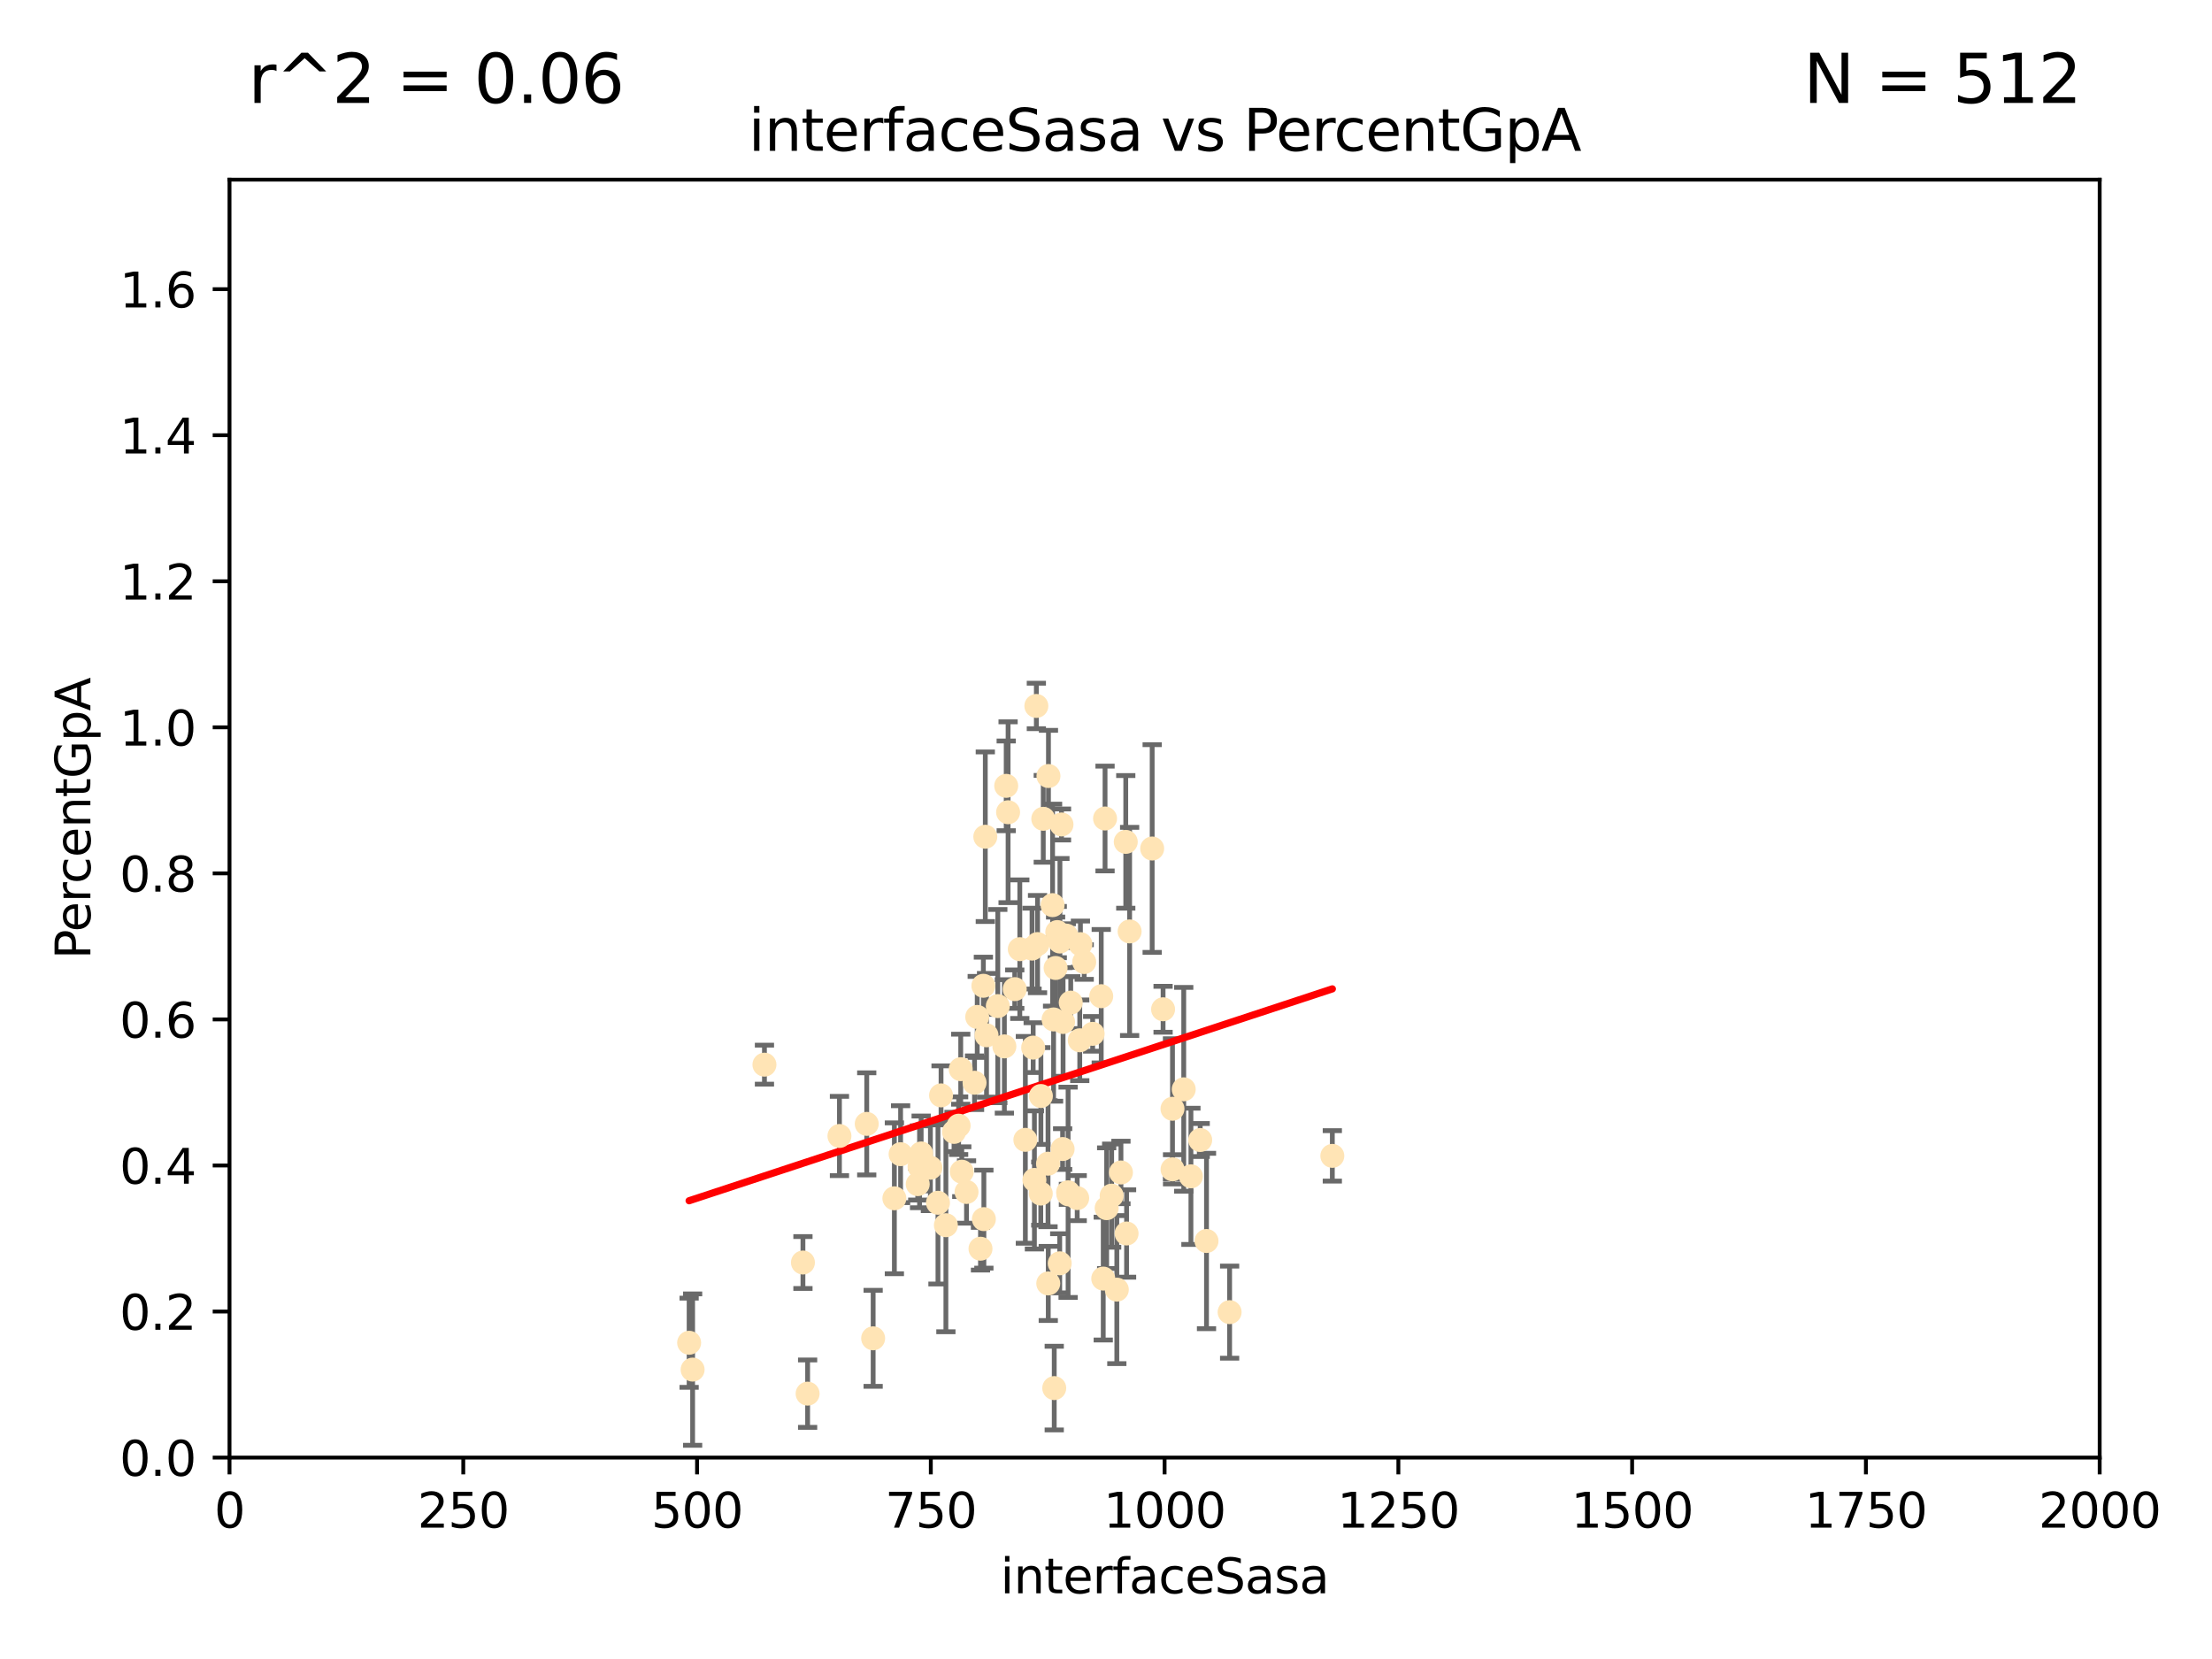 <?xml version="1.0" encoding="utf-8" standalone="no"?>
<!DOCTYPE svg PUBLIC "-//W3C//DTD SVG 1.1//EN"
  "http://www.w3.org/Graphics/SVG/1.1/DTD/svg11.dtd">
<svg xmlns:xlink="http://www.w3.org/1999/xlink" width="460.8pt" height="345.6pt" viewBox="0 0 460.8 345.6" xmlns="http://www.w3.org/2000/svg" version="1.1">
 <defs>
  <style type="text/css">*{stroke-linejoin: round; stroke-linecap: butt}</style>
 </defs>
 <g id="figure_1">
  <g id="patch_1">
   <path d="M 0 345.6 
L 460.8 345.6 
L 460.8 0 
L 0 0 
z
" style="fill: #ffffff"/>
  </g>
  <g id="axes_1">
   <g id="patch_2">
    <path d="M 47.81 303.64 
L 437.4 303.64 
L 437.4 37.422 
L 47.81 37.422 
z
" style="fill: #ffffff"/>
   </g>
   <g id="PathCollection_1">
    <defs>
     <path id="m5dca508205" d="M 0 1.118 
C 0.297 1.118 0.581 1 0.791 0.791 
C 1 0.581 1.118 0.297 1.118 0 
C 1.118 -0.297 1 -0.581 0.791 -0.791 
C 0.581 -1 0.297 -1.118 0 -1.118 
C -0.297 -1.118 -0.581 -1 -0.791 -0.791 
C -1 -0.581 -1.118 -0.297 -1.118 0 
C -1.118 0.297 -1 0.581 -0.791 0.791 
C -0.581 1 -0.297 1.118 0 1.118 
z
" style="stroke: #ffe4b5"/>
    </defs>
    <g clip-path="url(#pca86fef175)">
     <use xlink:href="#m5dca508205" x="225.86" y="200.41" style="fill: #ffe4b5; stroke: #ffe4b5"/>
     <use xlink:href="#m5dca508205" x="277.549" y="240.789" style="fill: #ffe4b5; stroke: #ffe4b5"/>
     <use xlink:href="#m5dca508205" x="215.891" y="147.062" style="fill: #ffe4b5; stroke: #ffe4b5"/>
     <use xlink:href="#m5dca508205" x="217.332" y="170.572" style="fill: #ffe4b5; stroke: #ffe4b5"/>
     <use xlink:href="#m5dca508205" x="218.413" y="161.658" style="fill: #ffe4b5; stroke: #ffe4b5"/>
     <use xlink:href="#m5dca508205" x="212.443" y="197.733" style="fill: #ffe4b5; stroke: #ffe4b5"/>
     <use xlink:href="#m5dca508205" x="240.018" y="176.762" style="fill: #ffe4b5; stroke: #ffe4b5"/>
     <use xlink:href="#m5dca508205" x="220.25" y="194.169" style="fill: #ffe4b5; stroke: #ffe4b5"/>
     <use xlink:href="#m5dca508205" x="191.559" y="243.063" style="fill: #ffe4b5; stroke: #ffe4b5"/>
     <use xlink:href="#m5dca508205" x="219.271" y="188.555" style="fill: #ffe4b5; stroke: #ffe4b5"/>
     <use xlink:href="#m5dca508205" x="209.611" y="163.708" style="fill: #ffe4b5; stroke: #ffe4b5"/>
     <use xlink:href="#m5dca508205" x="227.621" y="215.367" style="fill: #ffe4b5; stroke: #ffe4b5"/>
     <use xlink:href="#m5dca508205" x="215.229" y="218.241" style="fill: #ffe4b5; stroke: #ffe4b5"/>
     <use xlink:href="#m5dca508205" x="242.291" y="210.251" style="fill: #ffe4b5; stroke: #ffe4b5"/>
     <use xlink:href="#m5dca508205" x="207.861" y="209.591" style="fill: #ffe4b5; stroke: #ffe4b5"/>
     <use xlink:href="#m5dca508205" x="204.856" y="205.355" style="fill: #ffe4b5; stroke: #ffe4b5"/>
     <use xlink:href="#m5dca508205" x="205.512" y="215.668" style="fill: #ffe4b5; stroke: #ffe4b5"/>
     <use xlink:href="#m5dca508205" x="250.023" y="237.487" style="fill: #ffe4b5; stroke: #ffe4b5"/>
     <use xlink:href="#m5dca508205" x="221.363" y="239.366" style="fill: #ffe4b5; stroke: #ffe4b5"/>
     <use xlink:href="#m5dca508205" x="224.401" y="249.59" style="fill: #ffe4b5; stroke: #ffe4b5"/>
     <use xlink:href="#m5dca508205" x="219.9" y="201.648" style="fill: #ffe4b5; stroke: #ffe4b5"/>
     <use xlink:href="#m5dca508205" x="222.506" y="248.376" style="fill: #ffe4b5; stroke: #ffe4b5"/>
     <use xlink:href="#m5dca508205" x="244.265" y="243.594" style="fill: #ffe4b5; stroke: #ffe4b5"/>
     <use xlink:href="#m5dca508205" x="215.488" y="245.796" style="fill: #ffe4b5; stroke: #ffe4b5"/>
     <use xlink:href="#m5dca508205" x="225.073" y="196.679" style="fill: #ffe4b5; stroke: #ffe4b5"/>
     <use xlink:href="#m5dca508205" x="224.933" y="216.71" style="fill: #ffe4b5; stroke: #ffe4b5"/>
     <use xlink:href="#m5dca508205" x="195.396" y="250.561" style="fill: #ffe4b5; stroke: #ffe4b5"/>
     <use xlink:href="#m5dca508205" x="199.699" y="234.502" style="fill: #ffe4b5; stroke: #ffe4b5"/>
     <use xlink:href="#m5dca508205" x="191.181" y="246.681" style="fill: #ffe4b5; stroke: #ffe4b5"/>
     <use xlink:href="#m5dca508205" x="203.574" y="211.843" style="fill: #ffe4b5; stroke: #ffe4b5"/>
     <use xlink:href="#m5dca508205" x="221.458" y="212.898" style="fill: #ffe4b5; stroke: #ffe4b5"/>
     <use xlink:href="#m5dca508205" x="214.993" y="197.61" style="fill: #ffe4b5; stroke: #ffe4b5"/>
     <use xlink:href="#m5dca508205" x="220.802" y="196.135" style="fill: #ffe4b5; stroke: #ffe4b5"/>
     <use xlink:href="#m5dca508205" x="223.053" y="208.863" style="fill: #ffe4b5; stroke: #ffe4b5"/>
     <use xlink:href="#m5dca508205" x="220.759" y="263.17" style="fill: #ffe4b5; stroke: #ffe4b5"/>
     <use xlink:href="#m5dca508205" x="248.092" y="245.05" style="fill: #ffe4b5; stroke: #ffe4b5"/>
     <use xlink:href="#m5dca508205" x="222.57" y="248.804" style="fill: #ffe4b5; stroke: #ffe4b5"/>
     <use xlink:href="#m5dca508205" x="244.251" y="230.977" style="fill: #ffe4b5; stroke: #ffe4b5"/>
     <use xlink:href="#m5dca508205" x="209.229" y="217.983" style="fill: #ffe4b5; stroke: #ffe4b5"/>
     <use xlink:href="#m5dca508205" x="196.037" y="228.188" style="fill: #ffe4b5; stroke: #ffe4b5"/>
     <use xlink:href="#m5dca508205" x="235.322" y="194.035" style="fill: #ffe4b5; stroke: #ffe4b5"/>
     <use xlink:href="#m5dca508205" x="218.374" y="267.363" style="fill: #ffe4b5; stroke: #ffe4b5"/>
     <use xlink:href="#m5dca508205" x="229.826" y="266.353" style="fill: #ffe4b5; stroke: #ffe4b5"/>
     <use xlink:href="#m5dca508205" x="246.594" y="226.923" style="fill: #ffe4b5; stroke: #ffe4b5"/>
     <use xlink:href="#m5dca508205" x="198.739" y="235.797" style="fill: #ffe4b5; stroke: #ffe4b5"/>
     <use xlink:href="#m5dca508205" x="229.408" y="207.528" style="fill: #ffe4b5; stroke: #ffe4b5"/>
     <use xlink:href="#m5dca508205" x="200.356" y="244.083" style="fill: #ffe4b5; stroke: #ffe4b5"/>
     <use xlink:href="#m5dca508205" x="251.336" y="258.521" style="fill: #ffe4b5; stroke: #ffe4b5"/>
     <use xlink:href="#m5dca508205" x="211.391" y="206.057" style="fill: #ffe4b5; stroke: #ffe4b5"/>
     <use xlink:href="#m5dca508205" x="201.345" y="248.309" style="fill: #ffe4b5; stroke: #ffe4b5"/>
     <use xlink:href="#m5dca508205" x="231.58" y="249.071" style="fill: #ffe4b5; stroke: #ffe4b5"/>
     <use xlink:href="#m5dca508205" x="216.838" y="228.319" style="fill: #ffe4b5; stroke: #ffe4b5"/>
     <use xlink:href="#m5dca508205" x="216.812" y="248.645" style="fill: #ffe4b5; stroke: #ffe4b5"/>
     <use xlink:href="#m5dca508205" x="233.514" y="244.246" style="fill: #ffe4b5; stroke: #ffe4b5"/>
     <use xlink:href="#m5dca508205" x="204.254" y="260.131" style="fill: #ffe4b5; stroke: #ffe4b5"/>
     <use xlink:href="#m5dca508205" x="174.873" y="236.646" style="fill: #ffe4b5; stroke: #ffe4b5"/>
     <use xlink:href="#m5dca508205" x="168.242" y="290.323" style="fill: #ffe4b5; stroke: #ffe4b5"/>
     <use xlink:href="#m5dca508205" x="205.257" y="174.306" style="fill: #ffe4b5; stroke: #ffe4b5"/>
     <use xlink:href="#m5dca508205" x="197.046" y="255.233" style="fill: #ffe4b5; stroke: #ffe4b5"/>
     <use xlink:href="#m5dca508205" x="204.959" y="253.969" style="fill: #ffe4b5; stroke: #ffe4b5"/>
     <use xlink:href="#m5dca508205" x="186.315" y="249.629" style="fill: #ffe4b5; stroke: #ffe4b5"/>
     <use xlink:href="#m5dca508205" x="200.138" y="222.731" style="fill: #ffe4b5; stroke: #ffe4b5"/>
     <use xlink:href="#m5dca508205" x="180.557" y="234.125" style="fill: #ffe4b5; stroke: #ffe4b5"/>
     <use xlink:href="#m5dca508205" x="213.6" y="237.451" style="fill: #ffe4b5; stroke: #ffe4b5"/>
     <use xlink:href="#m5dca508205" x="230.537" y="251.683" style="fill: #ffe4b5; stroke: #ffe4b5"/>
     <use xlink:href="#m5dca508205" x="232.655" y="268.651" style="fill: #ffe4b5; stroke: #ffe4b5"/>
     <use xlink:href="#m5dca508205" x="219.617" y="289.165" style="fill: #ffe4b5; stroke: #ffe4b5"/>
     <use xlink:href="#m5dca508205" x="210.004" y="169.205" style="fill: #ffe4b5; stroke: #ffe4b5"/>
     <use xlink:href="#m5dca508205" x="159.248" y="221.789" style="fill: #ffe4b5; stroke: #ffe4b5"/>
     <use xlink:href="#m5dca508205" x="203.015" y="225.551" style="fill: #ffe4b5; stroke: #ffe4b5"/>
     <use xlink:href="#m5dca508205" x="222.128" y="194.904" style="fill: #ffe4b5; stroke: #ffe4b5"/>
     <use xlink:href="#m5dca508205" x="191.894" y="240.286" style="fill: #ffe4b5; stroke: #ffe4b5"/>
     <use xlink:href="#m5dca508205" x="234.687" y="256.958" style="fill: #ffe4b5; stroke: #ffe4b5"/>
     <use xlink:href="#m5dca508205" x="234.517" y="175.378" style="fill: #ffe4b5; stroke: #ffe4b5"/>
     <use xlink:href="#m5dca508205" x="230.202" y="170.51" style="fill: #ffe4b5; stroke: #ffe4b5"/>
     <use xlink:href="#m5dca508205" x="218.322" y="242.418" style="fill: #ffe4b5; stroke: #ffe4b5"/>
     <use xlink:href="#m5dca508205" x="219.479" y="212.367" style="fill: #ffe4b5; stroke: #ffe4b5"/>
     <use xlink:href="#m5dca508205" x="143.558" y="279.719" style="fill: #ffe4b5; stroke: #ffe4b5"/>
     <use xlink:href="#m5dca508205" x="181.893" y="278.796" style="fill: #ffe4b5; stroke: #ffe4b5"/>
     <use xlink:href="#m5dca508205" x="167.268" y="263.006" style="fill: #ffe4b5; stroke: #ffe4b5"/>
     <use xlink:href="#m5dca508205" x="144.286" y="285.314" style="fill: #ffe4b5; stroke: #ffe4b5"/>
     <use xlink:href="#m5dca508205" x="221.131" y="171.753" style="fill: #ffe4b5; stroke: #ffe4b5"/>
     <use xlink:href="#m5dca508205" x="193.822" y="243.254" style="fill: #ffe4b5; stroke: #ffe4b5"/>
     <use xlink:href="#m5dca508205" x="256.153" y="273.342" style="fill: #ffe4b5; stroke: #ffe4b5"/>
     <use xlink:href="#m5dca508205" x="216.138" y="196.668" style="fill: #ffe4b5; stroke: #ffe4b5"/>
     <use xlink:href="#m5dca508205" x="187.61" y="240.437" style="fill: #ffe4b5; stroke: #ffe4b5"/>
    </g>
   </g>
   <g id="matplotlib.axis_1">
    <g id="xtick_1">
     <g id="line2d_1">
      <defs>
       <path id="m85ec166b27" d="M 0 0 
L 0 3.5 
" style="stroke: #000000; stroke-width: 0.8"/>
      </defs>
      <g>
       <use xlink:href="#m85ec166b27" x="47.81" y="303.64" style="stroke: #000000; stroke-width: 0.8"/>
      </g>
     </g>
     <g id="text_1">
      <!-- 0 -->
      <g transform="translate(44.629 318.238)scale(0.1 -0.1)">
       <defs>
        <path id="DejaVuSans-30" d="M 2034 4250 
Q 1547 4250 1301 3770 
Q 1056 3291 1056 2328 
Q 1056 1369 1301 889 
Q 1547 409 2034 409 
Q 2525 409 2770 889 
Q 3016 1369 3016 2328 
Q 3016 3291 2770 3770 
Q 2525 4250 2034 4250 
z
M 2034 4750 
Q 2819 4750 3233 4129 
Q 3647 3509 3647 2328 
Q 3647 1150 3233 529 
Q 2819 -91 2034 -91 
Q 1250 -91 836 529 
Q 422 1150 422 2328 
Q 422 3509 836 4129 
Q 1250 4750 2034 4750 
z
" transform="scale(0.016)"/>
       </defs>
       <use xlink:href="#DejaVuSans-30"/>
      </g>
     </g>
    </g>
    <g id="xtick_2">
     <g id="line2d_2">
      <g>
       <use xlink:href="#m85ec166b27" x="96.509" y="303.64" style="stroke: #000000; stroke-width: 0.8"/>
      </g>
     </g>
     <g id="text_2">
      <!-- 250 -->
      <g transform="translate(86.965 318.238)scale(0.1 -0.1)">
       <defs>
        <path id="DejaVuSans-32" d="M 1228 531 
L 3431 531 
L 3431 0 
L 469 0 
L 469 531 
Q 828 903 1448 1529 
Q 2069 2156 2228 2338 
Q 2531 2678 2651 2914 
Q 2772 3150 2772 3378 
Q 2772 3750 2511 3984 
Q 2250 4219 1831 4219 
Q 1534 4219 1204 4116 
Q 875 4013 500 3803 
L 500 4441 
Q 881 4594 1212 4672 
Q 1544 4750 1819 4750 
Q 2544 4750 2975 4387 
Q 3406 4025 3406 3419 
Q 3406 3131 3298 2873 
Q 3191 2616 2906 2266 
Q 2828 2175 2409 1742 
Q 1991 1309 1228 531 
z
" transform="scale(0.016)"/>
        <path id="DejaVuSans-35" d="M 691 4666 
L 3169 4666 
L 3169 4134 
L 1269 4134 
L 1269 2991 
Q 1406 3038 1543 3061 
Q 1681 3084 1819 3084 
Q 2600 3084 3056 2656 
Q 3513 2228 3513 1497 
Q 3513 744 3044 326 
Q 2575 -91 1722 -91 
Q 1428 -91 1123 -41 
Q 819 9 494 109 
L 494 744 
Q 775 591 1075 516 
Q 1375 441 1709 441 
Q 2250 441 2565 725 
Q 2881 1009 2881 1497 
Q 2881 1984 2565 2268 
Q 2250 2553 1709 2553 
Q 1456 2553 1204 2497 
Q 953 2441 691 2322 
L 691 4666 
z
" transform="scale(0.016)"/>
       </defs>
       <use xlink:href="#DejaVuSans-32"/>
       <use xlink:href="#DejaVuSans-35" x="63.623"/>
       <use xlink:href="#DejaVuSans-30" x="127.246"/>
      </g>
     </g>
    </g>
    <g id="xtick_3">
     <g id="line2d_3">
      <g>
       <use xlink:href="#m85ec166b27" x="145.208" y="303.64" style="stroke: #000000; stroke-width: 0.8"/>
      </g>
     </g>
     <g id="text_3">
      <!-- 500 -->
      <g transform="translate(135.664 318.238)scale(0.1 -0.1)">
       <use xlink:href="#DejaVuSans-35"/>
       <use xlink:href="#DejaVuSans-30" x="63.623"/>
       <use xlink:href="#DejaVuSans-30" x="127.246"/>
      </g>
     </g>
    </g>
    <g id="xtick_4">
     <g id="line2d_4">
      <g>
       <use xlink:href="#m85ec166b27" x="193.906" y="303.64" style="stroke: #000000; stroke-width: 0.8"/>
      </g>
     </g>
     <g id="text_4">
      <!-- 750 -->
      <g transform="translate(184.363 318.238)scale(0.1 -0.1)">
       <defs>
        <path id="DejaVuSans-37" d="M 525 4666 
L 3525 4666 
L 3525 4397 
L 1831 0 
L 1172 0 
L 2766 4134 
L 525 4134 
L 525 4666 
z
" transform="scale(0.016)"/>
       </defs>
       <use xlink:href="#DejaVuSans-37"/>
       <use xlink:href="#DejaVuSans-35" x="63.623"/>
       <use xlink:href="#DejaVuSans-30" x="127.246"/>
      </g>
     </g>
    </g>
    <g id="xtick_5">
     <g id="line2d_5">
      <g>
       <use xlink:href="#m85ec166b27" x="242.605" y="303.64" style="stroke: #000000; stroke-width: 0.8"/>
      </g>
     </g>
     <g id="text_5">
      <!-- 1000 -->
      <g transform="translate(229.88 318.238)scale(0.1 -0.1)">
       <defs>
        <path id="DejaVuSans-31" d="M 794 531 
L 1825 531 
L 1825 4091 
L 703 3866 
L 703 4441 
L 1819 4666 
L 2450 4666 
L 2450 531 
L 3481 531 
L 3481 0 
L 794 0 
L 794 531 
z
" transform="scale(0.016)"/>
       </defs>
       <use xlink:href="#DejaVuSans-31"/>
       <use xlink:href="#DejaVuSans-30" x="63.623"/>
       <use xlink:href="#DejaVuSans-30" x="127.246"/>
       <use xlink:href="#DejaVuSans-30" x="190.869"/>
      </g>
     </g>
    </g>
    <g id="xtick_6">
     <g id="line2d_6">
      <g>
       <use xlink:href="#m85ec166b27" x="291.304" y="303.64" style="stroke: #000000; stroke-width: 0.8"/>
      </g>
     </g>
     <g id="text_6">
      <!-- 1250 -->
      <g transform="translate(278.579 318.238)scale(0.1 -0.1)">
       <use xlink:href="#DejaVuSans-31"/>
       <use xlink:href="#DejaVuSans-32" x="63.623"/>
       <use xlink:href="#DejaVuSans-35" x="127.246"/>
       <use xlink:href="#DejaVuSans-30" x="190.869"/>
      </g>
     </g>
    </g>
    <g id="xtick_7">
     <g id="line2d_7">
      <g>
       <use xlink:href="#m85ec166b27" x="340.002" y="303.64" style="stroke: #000000; stroke-width: 0.8"/>
      </g>
     </g>
     <g id="text_7">
      <!-- 1500 -->
      <g transform="translate(327.277 318.238)scale(0.1 -0.1)">
       <use xlink:href="#DejaVuSans-31"/>
       <use xlink:href="#DejaVuSans-35" x="63.623"/>
       <use xlink:href="#DejaVuSans-30" x="127.246"/>
       <use xlink:href="#DejaVuSans-30" x="190.869"/>
      </g>
     </g>
    </g>
    <g id="xtick_8">
     <g id="line2d_8">
      <g>
       <use xlink:href="#m85ec166b27" x="388.701" y="303.64" style="stroke: #000000; stroke-width: 0.8"/>
      </g>
     </g>
     <g id="text_8">
      <!-- 1750 -->
      <g transform="translate(375.976 318.238)scale(0.1 -0.1)">
       <use xlink:href="#DejaVuSans-31"/>
       <use xlink:href="#DejaVuSans-37" x="63.623"/>
       <use xlink:href="#DejaVuSans-35" x="127.246"/>
       <use xlink:href="#DejaVuSans-30" x="190.869"/>
      </g>
     </g>
    </g>
    <g id="xtick_9">
     <g id="line2d_9">
      <g>
       <use xlink:href="#m85ec166b27" x="437.4" y="303.64" style="stroke: #000000; stroke-width: 0.8"/>
      </g>
     </g>
     <g id="text_9">
      <!-- 2000 -->
      <g transform="translate(424.675 318.238)scale(0.1 -0.1)">
       <use xlink:href="#DejaVuSans-32"/>
       <use xlink:href="#DejaVuSans-30" x="63.623"/>
       <use xlink:href="#DejaVuSans-30" x="127.246"/>
       <use xlink:href="#DejaVuSans-30" x="190.869"/>
      </g>
     </g>
    </g>
    <g id="text_10">
     <!-- interfaceSasa -->
     <g transform="translate(208.398 331.917)scale(0.1 -0.1)">
      <defs>
       <path id="DejaVuSans-69" d="M 603 3500 
L 1178 3500 
L 1178 0 
L 603 0 
L 603 3500 
z
M 603 4863 
L 1178 4863 
L 1178 4134 
L 603 4134 
L 603 4863 
z
" transform="scale(0.016)"/>
       <path id="DejaVuSans-6e" d="M 3513 2113 
L 3513 0 
L 2938 0 
L 2938 2094 
Q 2938 2591 2744 2837 
Q 2550 3084 2163 3084 
Q 1697 3084 1428 2787 
Q 1159 2491 1159 1978 
L 1159 0 
L 581 0 
L 581 3500 
L 1159 3500 
L 1159 2956 
Q 1366 3272 1645 3428 
Q 1925 3584 2291 3584 
Q 2894 3584 3203 3211 
Q 3513 2838 3513 2113 
z
" transform="scale(0.016)"/>
       <path id="DejaVuSans-74" d="M 1172 4494 
L 1172 3500 
L 2356 3500 
L 2356 3053 
L 1172 3053 
L 1172 1153 
Q 1172 725 1289 603 
Q 1406 481 1766 481 
L 2356 481 
L 2356 0 
L 1766 0 
Q 1100 0 847 248 
Q 594 497 594 1153 
L 594 3053 
L 172 3053 
L 172 3500 
L 594 3500 
L 594 4494 
L 1172 4494 
z
" transform="scale(0.016)"/>
       <path id="DejaVuSans-65" d="M 3597 1894 
L 3597 1613 
L 953 1613 
Q 991 1019 1311 708 
Q 1631 397 2203 397 
Q 2534 397 2845 478 
Q 3156 559 3463 722 
L 3463 178 
Q 3153 47 2828 -22 
Q 2503 -91 2169 -91 
Q 1331 -91 842 396 
Q 353 884 353 1716 
Q 353 2575 817 3079 
Q 1281 3584 2069 3584 
Q 2775 3584 3186 3129 
Q 3597 2675 3597 1894 
z
M 3022 2063 
Q 3016 2534 2758 2815 
Q 2500 3097 2075 3097 
Q 1594 3097 1305 2825 
Q 1016 2553 972 2059 
L 3022 2063 
z
" transform="scale(0.016)"/>
       <path id="DejaVuSans-72" d="M 2631 2963 
Q 2534 3019 2420 3045 
Q 2306 3072 2169 3072 
Q 1681 3072 1420 2755 
Q 1159 2438 1159 1844 
L 1159 0 
L 581 0 
L 581 3500 
L 1159 3500 
L 1159 2956 
Q 1341 3275 1631 3429 
Q 1922 3584 2338 3584 
Q 2397 3584 2469 3576 
Q 2541 3569 2628 3553 
L 2631 2963 
z
" transform="scale(0.016)"/>
       <path id="DejaVuSans-66" d="M 2375 4863 
L 2375 4384 
L 1825 4384 
Q 1516 4384 1395 4259 
Q 1275 4134 1275 3809 
L 1275 3500 
L 2222 3500 
L 2222 3053 
L 1275 3053 
L 1275 0 
L 697 0 
L 697 3053 
L 147 3053 
L 147 3500 
L 697 3500 
L 697 3744 
Q 697 4328 969 4595 
Q 1241 4863 1831 4863 
L 2375 4863 
z
" transform="scale(0.016)"/>
       <path id="DejaVuSans-61" d="M 2194 1759 
Q 1497 1759 1228 1600 
Q 959 1441 959 1056 
Q 959 750 1161 570 
Q 1363 391 1709 391 
Q 2188 391 2477 730 
Q 2766 1069 2766 1631 
L 2766 1759 
L 2194 1759 
z
M 3341 1997 
L 3341 0 
L 2766 0 
L 2766 531 
Q 2569 213 2275 61 
Q 1981 -91 1556 -91 
Q 1019 -91 701 211 
Q 384 513 384 1019 
Q 384 1609 779 1909 
Q 1175 2209 1959 2209 
L 2766 2209 
L 2766 2266 
Q 2766 2663 2505 2880 
Q 2244 3097 1772 3097 
Q 1472 3097 1187 3025 
Q 903 2953 641 2809 
L 641 3341 
Q 956 3463 1253 3523 
Q 1550 3584 1831 3584 
Q 2591 3584 2966 3190 
Q 3341 2797 3341 1997 
z
" transform="scale(0.016)"/>
       <path id="DejaVuSans-63" d="M 3122 3366 
L 3122 2828 
Q 2878 2963 2633 3030 
Q 2388 3097 2138 3097 
Q 1578 3097 1268 2742 
Q 959 2388 959 1747 
Q 959 1106 1268 751 
Q 1578 397 2138 397 
Q 2388 397 2633 464 
Q 2878 531 3122 666 
L 3122 134 
Q 2881 22 2623 -34 
Q 2366 -91 2075 -91 
Q 1284 -91 818 406 
Q 353 903 353 1747 
Q 353 2603 823 3093 
Q 1294 3584 2113 3584 
Q 2378 3584 2631 3529 
Q 2884 3475 3122 3366 
z
" transform="scale(0.016)"/>
       <path id="DejaVuSans-53" d="M 3425 4513 
L 3425 3897 
Q 3066 4069 2747 4153 
Q 2428 4238 2131 4238 
Q 1616 4238 1336 4038 
Q 1056 3838 1056 3469 
Q 1056 3159 1242 3001 
Q 1428 2844 1947 2747 
L 2328 2669 
Q 3034 2534 3370 2195 
Q 3706 1856 3706 1288 
Q 3706 609 3251 259 
Q 2797 -91 1919 -91 
Q 1588 -91 1214 -16 
Q 841 59 441 206 
L 441 856 
Q 825 641 1194 531 
Q 1563 422 1919 422 
Q 2459 422 2753 634 
Q 3047 847 3047 1241 
Q 3047 1584 2836 1778 
Q 2625 1972 2144 2069 
L 1759 2144 
Q 1053 2284 737 2584 
Q 422 2884 422 3419 
Q 422 4038 858 4394 
Q 1294 4750 2059 4750 
Q 2388 4750 2728 4690 
Q 3069 4631 3425 4513 
z
" transform="scale(0.016)"/>
       <path id="DejaVuSans-73" d="M 2834 3397 
L 2834 2853 
Q 2591 2978 2328 3040 
Q 2066 3103 1784 3103 
Q 1356 3103 1142 2972 
Q 928 2841 928 2578 
Q 928 2378 1081 2264 
Q 1234 2150 1697 2047 
L 1894 2003 
Q 2506 1872 2764 1633 
Q 3022 1394 3022 966 
Q 3022 478 2636 193 
Q 2250 -91 1575 -91 
Q 1294 -91 989 -36 
Q 684 19 347 128 
L 347 722 
Q 666 556 975 473 
Q 1284 391 1588 391 
Q 1994 391 2212 530 
Q 2431 669 2431 922 
Q 2431 1156 2273 1281 
Q 2116 1406 1581 1522 
L 1381 1569 
Q 847 1681 609 1914 
Q 372 2147 372 2553 
Q 372 3047 722 3315 
Q 1072 3584 1716 3584 
Q 2034 3584 2315 3537 
Q 2597 3491 2834 3397 
z
" transform="scale(0.016)"/>
      </defs>
      <use xlink:href="#DejaVuSans-69"/>
      <use xlink:href="#DejaVuSans-6e" x="27.783"/>
      <use xlink:href="#DejaVuSans-74" x="91.162"/>
      <use xlink:href="#DejaVuSans-65" x="130.371"/>
      <use xlink:href="#DejaVuSans-72" x="191.895"/>
      <use xlink:href="#DejaVuSans-66" x="233.008"/>
      <use xlink:href="#DejaVuSans-61" x="268.213"/>
      <use xlink:href="#DejaVuSans-63" x="329.492"/>
      <use xlink:href="#DejaVuSans-65" x="384.473"/>
      <use xlink:href="#DejaVuSans-53" x="445.996"/>
      <use xlink:href="#DejaVuSans-61" x="509.473"/>
      <use xlink:href="#DejaVuSans-73" x="570.752"/>
      <use xlink:href="#DejaVuSans-61" x="622.852"/>
     </g>
    </g>
   </g>
   <g id="matplotlib.axis_2">
    <g id="ytick_1">
     <g id="line2d_10">
      <defs>
       <path id="ma575da3f0e" d="M 0 0 
L -3.5 0 
" style="stroke: #000000; stroke-width: 0.8"/>
      </defs>
      <g>
       <use xlink:href="#ma575da3f0e" x="47.81" y="303.64" style="stroke: #000000; stroke-width: 0.8"/>
      </g>
     </g>
     <g id="text_11">
      <!-- 0.0 -->
      <g transform="translate(24.907 307.439)scale(0.1 -0.1)">
       <defs>
        <path id="DejaVuSans-2e" d="M 684 794 
L 1344 794 
L 1344 0 
L 684 0 
L 684 794 
z
" transform="scale(0.016)"/>
       </defs>
       <use xlink:href="#DejaVuSans-30"/>
       <use xlink:href="#DejaVuSans-2e" x="63.623"/>
       <use xlink:href="#DejaVuSans-30" x="95.41"/>
      </g>
     </g>
    </g>
    <g id="ytick_2">
     <g id="line2d_11">
      <g>
       <use xlink:href="#ma575da3f0e" x="47.81" y="273.215" style="stroke: #000000; stroke-width: 0.8"/>
      </g>
     </g>
     <g id="text_12">
      <!-- 0.2 -->
      <g transform="translate(24.907 277.014)scale(0.1 -0.1)">
       <use xlink:href="#DejaVuSans-30"/>
       <use xlink:href="#DejaVuSans-2e" x="63.623"/>
       <use xlink:href="#DejaVuSans-32" x="95.41"/>
      </g>
     </g>
    </g>
    <g id="ytick_3">
     <g id="line2d_12">
      <g>
       <use xlink:href="#ma575da3f0e" x="47.81" y="242.79" style="stroke: #000000; stroke-width: 0.8"/>
      </g>
     </g>
     <g id="text_13">
      <!-- 0.4 -->
      <g transform="translate(24.907 246.589)scale(0.1 -0.1)">
       <defs>
        <path id="DejaVuSans-34" d="M 2419 4116 
L 825 1625 
L 2419 1625 
L 2419 4116 
z
M 2253 4666 
L 3047 4666 
L 3047 1625 
L 3713 1625 
L 3713 1100 
L 3047 1100 
L 3047 0 
L 2419 0 
L 2419 1100 
L 313 1100 
L 313 1709 
L 2253 4666 
z
" transform="scale(0.016)"/>
       </defs>
       <use xlink:href="#DejaVuSans-30"/>
       <use xlink:href="#DejaVuSans-2e" x="63.623"/>
       <use xlink:href="#DejaVuSans-34" x="95.41"/>
      </g>
     </g>
    </g>
    <g id="ytick_4">
     <g id="line2d_13">
      <g>
       <use xlink:href="#ma575da3f0e" x="47.81" y="212.365" style="stroke: #000000; stroke-width: 0.8"/>
      </g>
     </g>
     <g id="text_14">
      <!-- 0.6 -->
      <g transform="translate(24.907 216.164)scale(0.1 -0.1)">
       <defs>
        <path id="DejaVuSans-36" d="M 2113 2584 
Q 1688 2584 1439 2293 
Q 1191 2003 1191 1497 
Q 1191 994 1439 701 
Q 1688 409 2113 409 
Q 2538 409 2786 701 
Q 3034 994 3034 1497 
Q 3034 2003 2786 2293 
Q 2538 2584 2113 2584 
z
M 3366 4563 
L 3366 3988 
Q 3128 4100 2886 4159 
Q 2644 4219 2406 4219 
Q 1781 4219 1451 3797 
Q 1122 3375 1075 2522 
Q 1259 2794 1537 2939 
Q 1816 3084 2150 3084 
Q 2853 3084 3261 2657 
Q 3669 2231 3669 1497 
Q 3669 778 3244 343 
Q 2819 -91 2113 -91 
Q 1303 -91 875 529 
Q 447 1150 447 2328 
Q 447 3434 972 4092 
Q 1497 4750 2381 4750 
Q 2619 4750 2861 4703 
Q 3103 4656 3366 4563 
z
" transform="scale(0.016)"/>
       </defs>
       <use xlink:href="#DejaVuSans-30"/>
       <use xlink:href="#DejaVuSans-2e" x="63.623"/>
       <use xlink:href="#DejaVuSans-36" x="95.41"/>
      </g>
     </g>
    </g>
    <g id="ytick_5">
     <g id="line2d_14">
      <g>
       <use xlink:href="#ma575da3f0e" x="47.81" y="181.94" style="stroke: #000000; stroke-width: 0.8"/>
      </g>
     </g>
     <g id="text_15">
      <!-- 0.8 -->
      <g transform="translate(24.907 185.739)scale(0.1 -0.1)">
       <defs>
        <path id="DejaVuSans-38" d="M 2034 2216 
Q 1584 2216 1326 1975 
Q 1069 1734 1069 1313 
Q 1069 891 1326 650 
Q 1584 409 2034 409 
Q 2484 409 2743 651 
Q 3003 894 3003 1313 
Q 3003 1734 2745 1975 
Q 2488 2216 2034 2216 
z
M 1403 2484 
Q 997 2584 770 2862 
Q 544 3141 544 3541 
Q 544 4100 942 4425 
Q 1341 4750 2034 4750 
Q 2731 4750 3128 4425 
Q 3525 4100 3525 3541 
Q 3525 3141 3298 2862 
Q 3072 2584 2669 2484 
Q 3125 2378 3379 2068 
Q 3634 1759 3634 1313 
Q 3634 634 3220 271 
Q 2806 -91 2034 -91 
Q 1263 -91 848 271 
Q 434 634 434 1313 
Q 434 1759 690 2068 
Q 947 2378 1403 2484 
z
M 1172 3481 
Q 1172 3119 1398 2916 
Q 1625 2713 2034 2713 
Q 2441 2713 2670 2916 
Q 2900 3119 2900 3481 
Q 2900 3844 2670 4047 
Q 2441 4250 2034 4250 
Q 1625 4250 1398 4047 
Q 1172 3844 1172 3481 
z
" transform="scale(0.016)"/>
       </defs>
       <use xlink:href="#DejaVuSans-30"/>
       <use xlink:href="#DejaVuSans-2e" x="63.623"/>
       <use xlink:href="#DejaVuSans-38" x="95.41"/>
      </g>
     </g>
    </g>
    <g id="ytick_6">
     <g id="line2d_15">
      <g>
       <use xlink:href="#ma575da3f0e" x="47.81" y="151.515" style="stroke: #000000; stroke-width: 0.8"/>
      </g>
     </g>
     <g id="text_16">
      <!-- 1.0 -->
      <g transform="translate(24.907 155.315)scale(0.1 -0.1)">
       <use xlink:href="#DejaVuSans-31"/>
       <use xlink:href="#DejaVuSans-2e" x="63.623"/>
       <use xlink:href="#DejaVuSans-30" x="95.41"/>
      </g>
     </g>
    </g>
    <g id="ytick_7">
     <g id="line2d_16">
      <g>
       <use xlink:href="#ma575da3f0e" x="47.81" y="121.09" style="stroke: #000000; stroke-width: 0.8"/>
      </g>
     </g>
     <g id="text_17">
      <!-- 1.2 -->
      <g transform="translate(24.907 124.89)scale(0.1 -0.1)">
       <use xlink:href="#DejaVuSans-31"/>
       <use xlink:href="#DejaVuSans-2e" x="63.623"/>
       <use xlink:href="#DejaVuSans-32" x="95.41"/>
      </g>
     </g>
    </g>
    <g id="ytick_8">
     <g id="line2d_17">
      <g>
       <use xlink:href="#ma575da3f0e" x="47.81" y="90.665" style="stroke: #000000; stroke-width: 0.8"/>
      </g>
     </g>
     <g id="text_18">
      <!-- 1.4 -->
      <g transform="translate(24.907 94.465)scale(0.1 -0.1)">
       <use xlink:href="#DejaVuSans-31"/>
       <use xlink:href="#DejaVuSans-2e" x="63.623"/>
       <use xlink:href="#DejaVuSans-34" x="95.41"/>
      </g>
     </g>
    </g>
    <g id="ytick_9">
     <g id="line2d_18">
      <g>
       <use xlink:href="#ma575da3f0e" x="47.81" y="60.241" style="stroke: #000000; stroke-width: 0.8"/>
      </g>
     </g>
     <g id="text_19">
      <!-- 1.6 -->
      <g transform="translate(24.907 64.04)scale(0.1 -0.1)">
       <use xlink:href="#DejaVuSans-31"/>
       <use xlink:href="#DejaVuSans-2e" x="63.623"/>
       <use xlink:href="#DejaVuSans-36" x="95.41"/>
      </g>
     </g>
    </g>
    <g id="text_20">
     <!-- PercentGpA -->
     <g transform="translate(18.827 199.807)rotate(-90)scale(0.1 -0.1)">
      <defs>
       <path id="DejaVuSans-50" d="M 1259 4147 
L 1259 2394 
L 2053 2394 
Q 2494 2394 2734 2622 
Q 2975 2850 2975 3272 
Q 2975 3691 2734 3919 
Q 2494 4147 2053 4147 
L 1259 4147 
z
M 628 4666 
L 2053 4666 
Q 2838 4666 3239 4311 
Q 3641 3956 3641 3272 
Q 3641 2581 3239 2228 
Q 2838 1875 2053 1875 
L 1259 1875 
L 1259 0 
L 628 0 
L 628 4666 
z
" transform="scale(0.016)"/>
       <path id="DejaVuSans-47" d="M 3809 666 
L 3809 1919 
L 2778 1919 
L 2778 2438 
L 4434 2438 
L 4434 434 
Q 4069 175 3628 42 
Q 3188 -91 2688 -91 
Q 1594 -91 976 548 
Q 359 1188 359 2328 
Q 359 3472 976 4111 
Q 1594 4750 2688 4750 
Q 3144 4750 3555 4637 
Q 3966 4525 4313 4306 
L 4313 3634 
Q 3963 3931 3569 4081 
Q 3175 4231 2741 4231 
Q 1884 4231 1454 3753 
Q 1025 3275 1025 2328 
Q 1025 1384 1454 906 
Q 1884 428 2741 428 
Q 3075 428 3337 486 
Q 3600 544 3809 666 
z
" transform="scale(0.016)"/>
       <path id="DejaVuSans-70" d="M 1159 525 
L 1159 -1331 
L 581 -1331 
L 581 3500 
L 1159 3500 
L 1159 2969 
Q 1341 3281 1617 3432 
Q 1894 3584 2278 3584 
Q 2916 3584 3314 3078 
Q 3713 2572 3713 1747 
Q 3713 922 3314 415 
Q 2916 -91 2278 -91 
Q 1894 -91 1617 61 
Q 1341 213 1159 525 
z
M 3116 1747 
Q 3116 2381 2855 2742 
Q 2594 3103 2138 3103 
Q 1681 3103 1420 2742 
Q 1159 2381 1159 1747 
Q 1159 1113 1420 752 
Q 1681 391 2138 391 
Q 2594 391 2855 752 
Q 3116 1113 3116 1747 
z
" transform="scale(0.016)"/>
       <path id="DejaVuSans-41" d="M 2188 4044 
L 1331 1722 
L 3047 1722 
L 2188 4044 
z
M 1831 4666 
L 2547 4666 
L 4325 0 
L 3669 0 
L 3244 1197 
L 1141 1197 
L 716 0 
L 50 0 
L 1831 4666 
z
" transform="scale(0.016)"/>
      </defs>
      <use xlink:href="#DejaVuSans-50"/>
      <use xlink:href="#DejaVuSans-65" x="56.678"/>
      <use xlink:href="#DejaVuSans-72" x="118.201"/>
      <use xlink:href="#DejaVuSans-63" x="157.064"/>
      <use xlink:href="#DejaVuSans-65" x="212.045"/>
      <use xlink:href="#DejaVuSans-6e" x="273.568"/>
      <use xlink:href="#DejaVuSans-74" x="336.947"/>
      <use xlink:href="#DejaVuSans-47" x="376.156"/>
      <use xlink:href="#DejaVuSans-70" x="453.646"/>
      <use xlink:href="#DejaVuSans-41" x="517.123"/>
     </g>
    </g>
   </g>
   <g id="LineCollection_1">
    <path d="M 225.86 204.013 
L 225.86 196.807 
" clip-path="url(#pca86fef175)" style="fill: none; stroke: #696969"/>
    <path d="M 277.549 246.042 
L 277.549 235.536 
" clip-path="url(#pca86fef175)" style="fill: none; stroke: #696969"/>
    <path d="M 215.891 151.8 
L 215.891 142.323 
" clip-path="url(#pca86fef175)" style="fill: none; stroke: #696969"/>
    <path d="M 217.332 179.614 
L 217.332 161.53 
" clip-path="url(#pca86fef175)" style="fill: none; stroke: #696969"/>
    <path d="M 218.413 171.172 
L 218.413 152.145 
" clip-path="url(#pca86fef175)" style="fill: none; stroke: #696969"/>
    <path d="M 212.443 212.165 
L 212.443 183.302 
" clip-path="url(#pca86fef175)" style="fill: none; stroke: #696969"/>
    <path d="M 240.018 198.393 
L 240.018 155.132 
" clip-path="url(#pca86fef175)" style="fill: none; stroke: #696969"/>
    <path d="M 220.25 199.509 
L 220.25 188.829 
" clip-path="url(#pca86fef175)" style="fill: none; stroke: #696969"/>
    <path d="M 191.559 251.591 
L 191.559 234.535 
" clip-path="url(#pca86fef175)" style="fill: none; stroke: #696969"/>
    <path d="M 219.271 209.589 
L 219.271 167.521 
" clip-path="url(#pca86fef175)" style="fill: none; stroke: #696969"/>
    <path d="M 209.611 173.053 
L 209.611 154.362 
" clip-path="url(#pca86fef175)" style="fill: none; stroke: #696969"/>
    <path d="M 227.621 218.976 
L 227.621 211.757 
" clip-path="url(#pca86fef175)" style="fill: none; stroke: #696969"/>
    <path d="M 215.229 223.424 
L 215.229 213.058 
" clip-path="url(#pca86fef175)" style="fill: none; stroke: #696969"/>
    <path d="M 242.291 215.036 
L 242.291 205.466 
" clip-path="url(#pca86fef175)" style="fill: none; stroke: #696969"/>
    <path d="M 207.861 229.715 
L 207.861 189.466 
" clip-path="url(#pca86fef175)" style="fill: none; stroke: #696969"/>
    <path d="M 204.856 211.314 
L 204.856 199.395 
" clip-path="url(#pca86fef175)" style="fill: none; stroke: #696969"/>
    <path d="M 205.512 228.556 
L 205.512 202.779 
" clip-path="url(#pca86fef175)" style="fill: none; stroke: #696969"/>
    <path d="M 250.023 240.923 
L 250.023 234.05 
" clip-path="url(#pca86fef175)" style="fill: none; stroke: #696969"/>
    <path d="M 221.363 243.608 
L 221.363 235.124 
" clip-path="url(#pca86fef175)" style="fill: none; stroke: #696969"/>
    <path d="M 224.401 254.285 
L 224.401 244.894 
" clip-path="url(#pca86fef175)" style="fill: none; stroke: #696969"/>
    <path d="M 219.9 212.254 
L 219.9 191.042 
" clip-path="url(#pca86fef175)" style="fill: none; stroke: #696969"/>
    <path d="M 222.506 270.282 
L 222.506 226.47 
" clip-path="url(#pca86fef175)" style="fill: none; stroke: #696969"/>
    <path d="M 244.265 246.639 
L 244.265 240.549 
" clip-path="url(#pca86fef175)" style="fill: none; stroke: #696969"/>
    <path d="M 215.488 260.184 
L 215.488 231.408 
" clip-path="url(#pca86fef175)" style="fill: none; stroke: #696969"/>
    <path d="M 225.073 201.489 
L 225.073 191.868 
" clip-path="url(#pca86fef175)" style="fill: none; stroke: #696969"/>
    <path d="M 224.933 225.115 
L 224.933 208.305 
" clip-path="url(#pca86fef175)" style="fill: none; stroke: #696969"/>
    <path d="M 195.396 267.477 
L 195.396 233.644 
" clip-path="url(#pca86fef175)" style="fill: none; stroke: #696969"/>
    <path d="M 199.699 240.504 
L 199.699 228.5 
" clip-path="url(#pca86fef175)" style="fill: none; stroke: #696969"/>
    <path d="M 191.181 249.987 
L 191.181 243.375 
" clip-path="url(#pca86fef175)" style="fill: none; stroke: #696969"/>
    <path d="M 203.574 220.281 
L 203.574 203.405 
" clip-path="url(#pca86fef175)" style="fill: none; stroke: #696969"/>
    <path d="M 221.458 224.218 
L 221.458 201.578 
" clip-path="url(#pca86fef175)" style="fill: none; stroke: #696969"/>
    <path d="M 214.993 206.027 
L 214.993 189.193 
" clip-path="url(#pca86fef175)" style="fill: none; stroke: #696969"/>
    <path d="M 220.802 213.429 
L 220.802 178.84 
" clip-path="url(#pca86fef175)" style="fill: none; stroke: #696969"/>
    <path d="M 223.053 214.275 
L 223.053 203.452 
" clip-path="url(#pca86fef175)" style="fill: none; stroke: #696969"/>
    <path d="M 220.759 269.327 
L 220.759 257.013 
" clip-path="url(#pca86fef175)" style="fill: none; stroke: #696969"/>
    <path d="M 248.092 259.238 
L 248.092 230.863 
" clip-path="url(#pca86fef175)" style="fill: none; stroke: #696969"/>
    <path d="M 222.57 250.904 
L 222.57 246.704 
" clip-path="url(#pca86fef175)" style="fill: none; stroke: #696969"/>
    <path d="M 244.251 245.57 
L 244.251 216.383 
" clip-path="url(#pca86fef175)" style="fill: none; stroke: #696969"/>
    <path d="M 209.229 231.881 
L 209.229 204.085 
" clip-path="url(#pca86fef175)" style="fill: none; stroke: #696969"/>
    <path d="M 196.037 234.341 
L 196.037 222.034 
" clip-path="url(#pca86fef175)" style="fill: none; stroke: #696969"/>
    <path d="M 235.322 215.718 
L 235.322 172.353 
" clip-path="url(#pca86fef175)" style="fill: none; stroke: #696969"/>
    <path d="M 218.374 275.089 
L 218.374 259.637 
" clip-path="url(#pca86fef175)" style="fill: none; stroke: #696969"/>
    <path d="M 229.826 279.146 
L 229.826 253.561 
" clip-path="url(#pca86fef175)" style="fill: none; stroke: #696969"/>
    <path d="M 246.594 248.15 
L 246.594 205.696 
" clip-path="url(#pca86fef175)" style="fill: none; stroke: #696969"/>
    <path d="M 198.739 239.889 
L 198.739 231.705 
" clip-path="url(#pca86fef175)" style="fill: none; stroke: #696969"/>
    <path d="M 229.408 221.424 
L 229.408 193.632 
" clip-path="url(#pca86fef175)" style="fill: none; stroke: #696969"/>
    <path d="M 200.356 249.268 
L 200.356 238.898 
" clip-path="url(#pca86fef175)" style="fill: none; stroke: #696969"/>
    <path d="M 251.336 276.786 
L 251.336 240.256 
" clip-path="url(#pca86fef175)" style="fill: none; stroke: #696969"/>
    <path d="M 211.391 210.055 
L 211.391 202.059 
" clip-path="url(#pca86fef175)" style="fill: none; stroke: #696969"/>
    <path d="M 201.345 254.81 
L 201.345 241.808 
" clip-path="url(#pca86fef175)" style="fill: none; stroke: #696969"/>
    <path d="M 231.58 259.821 
L 231.58 238.321 
" clip-path="url(#pca86fef175)" style="fill: none; stroke: #696969"/>
    <path d="M 216.838 238.405 
L 216.838 218.234 
" clip-path="url(#pca86fef175)" style="fill: none; stroke: #696969"/>
    <path d="M 216.812 255.226 
L 216.812 242.065 
" clip-path="url(#pca86fef175)" style="fill: none; stroke: #696969"/>
    <path d="M 233.514 250.756 
L 233.514 237.735 
" clip-path="url(#pca86fef175)" style="fill: none; stroke: #696969"/>
    <path d="M 204.254 264.577 
L 204.254 255.684 
" clip-path="url(#pca86fef175)" style="fill: none; stroke: #696969"/>
    <path d="M 174.873 244.904 
L 174.873 228.388 
" clip-path="url(#pca86fef175)" style="fill: none; stroke: #696969"/>
    <path d="M 168.242 297.345 
L 168.242 283.302 
" clip-path="url(#pca86fef175)" style="fill: none; stroke: #696969"/>
    <path d="M 205.257 191.968 
L 205.257 156.645 
" clip-path="url(#pca86fef175)" style="fill: none; stroke: #696969"/>
    <path d="M 197.046 277.427 
L 197.046 233.039 
" clip-path="url(#pca86fef175)" style="fill: none; stroke: #696969"/>
    <path d="M 204.959 264.172 
L 204.959 243.765 
" clip-path="url(#pca86fef175)" style="fill: none; stroke: #696969"/>
    <path d="M 186.315 265.342 
L 186.315 233.915 
" clip-path="url(#pca86fef175)" style="fill: none; stroke: #696969"/>
    <path d="M 200.138 230.023 
L 200.138 215.439 
" clip-path="url(#pca86fef175)" style="fill: none; stroke: #696969"/>
    <path d="M 180.557 244.759 
L 180.557 223.491 
" clip-path="url(#pca86fef175)" style="fill: none; stroke: #696969"/>
    <path d="M 213.6 258.99 
L 213.6 215.912 
" clip-path="url(#pca86fef175)" style="fill: none; stroke: #696969"/>
    <path d="M 230.537 264.249 
L 230.537 239.118 
" clip-path="url(#pca86fef175)" style="fill: none; stroke: #696969"/>
    <path d="M 232.655 284.069 
L 232.655 253.233 
" clip-path="url(#pca86fef175)" style="fill: none; stroke: #696969"/>
    <path d="M 219.617 297.88 
L 219.617 280.449 
" clip-path="url(#pca86fef175)" style="fill: none; stroke: #696969"/>
    <path d="M 210.004 188.041 
L 210.004 150.369 
" clip-path="url(#pca86fef175)" style="fill: none; stroke: #696969"/>
    <path d="M 159.248 225.85 
L 159.248 217.727 
" clip-path="url(#pca86fef175)" style="fill: none; stroke: #696969"/>
    <path d="M 203.015 231.137 
L 203.015 219.964 
" clip-path="url(#pca86fef175)" style="fill: none; stroke: #696969"/>
    <path d="M 222.128 197.369 
L 222.128 192.44 
" clip-path="url(#pca86fef175)" style="fill: none; stroke: #696969"/>
    <path d="M 191.894 248.082 
L 191.894 232.49 
" clip-path="url(#pca86fef175)" style="fill: none; stroke: #696969"/>
    <path d="M 234.687 266.059 
L 234.687 247.857 
" clip-path="url(#pca86fef175)" style="fill: none; stroke: #696969"/>
    <path d="M 234.517 189.192 
L 234.517 161.563 
" clip-path="url(#pca86fef175)" style="fill: none; stroke: #696969"/>
    <path d="M 230.202 181.425 
L 230.202 159.595 
" clip-path="url(#pca86fef175)" style="fill: none; stroke: #696969"/>
    <path d="M 218.322 255.551 
L 218.322 229.285 
" clip-path="url(#pca86fef175)" style="fill: none; stroke: #696969"/>
    <path d="M 219.479 229.399 
L 219.479 195.336 
" clip-path="url(#pca86fef175)" style="fill: none; stroke: #696969"/>
    <path d="M 143.558 289.009 
L 143.558 270.429 
" clip-path="url(#pca86fef175)" style="fill: none; stroke: #696969"/>
    <path d="M 181.893 288.796 
L 181.893 268.796 
" clip-path="url(#pca86fef175)" style="fill: none; stroke: #696969"/>
    <path d="M 167.268 268.414 
L 167.268 257.598 
" clip-path="url(#pca86fef175)" style="fill: none; stroke: #696969"/>
    <path d="M 144.286 301.081 
L 144.286 269.547 
" clip-path="url(#pca86fef175)" style="fill: none; stroke: #696969"/>
    <path d="M 221.131 174.98 
L 221.131 168.526 
" clip-path="url(#pca86fef175)" style="fill: none; stroke: #696969"/>
    <path d="M 193.822 252.197 
L 193.822 234.31 
" clip-path="url(#pca86fef175)" style="fill: none; stroke: #696969"/>
    <path d="M 256.153 282.936 
L 256.153 263.748 
" clip-path="url(#pca86fef175)" style="fill: none; stroke: #696969"/>
    <path d="M 216.138 206.798 
L 216.138 186.537 
" clip-path="url(#pca86fef175)" style="fill: none; stroke: #696969"/>
    <path d="M 187.61 250.528 
L 187.61 230.346 
" clip-path="url(#pca86fef175)" style="fill: none; stroke: #696969"/>
   </g>
   <g id="line2d_19">
    <defs>
     <path id="mb377ce97fc" d="M 2 0 
L -2 -0 
" style="stroke: #696969"/>
    </defs>
    <g clip-path="url(#pca86fef175)">
     <use xlink:href="#mb377ce97fc" x="225.86" y="204.013" style="fill: #696969; stroke: #696969"/>
     <use xlink:href="#mb377ce97fc" x="277.549" y="246.042" style="fill: #696969; stroke: #696969"/>
     <use xlink:href="#mb377ce97fc" x="215.891" y="151.8" style="fill: #696969; stroke: #696969"/>
     <use xlink:href="#mb377ce97fc" x="217.332" y="179.614" style="fill: #696969; stroke: #696969"/>
     <use xlink:href="#mb377ce97fc" x="218.413" y="171.172" style="fill: #696969; stroke: #696969"/>
     <use xlink:href="#mb377ce97fc" x="212.443" y="212.165" style="fill: #696969; stroke: #696969"/>
     <use xlink:href="#mb377ce97fc" x="240.018" y="198.393" style="fill: #696969; stroke: #696969"/>
     <use xlink:href="#mb377ce97fc" x="220.25" y="199.509" style="fill: #696969; stroke: #696969"/>
     <use xlink:href="#mb377ce97fc" x="191.559" y="251.591" style="fill: #696969; stroke: #696969"/>
     <use xlink:href="#mb377ce97fc" x="219.271" y="209.589" style="fill: #696969; stroke: #696969"/>
     <use xlink:href="#mb377ce97fc" x="209.611" y="173.053" style="fill: #696969; stroke: #696969"/>
     <use xlink:href="#mb377ce97fc" x="227.621" y="218.976" style="fill: #696969; stroke: #696969"/>
     <use xlink:href="#mb377ce97fc" x="215.229" y="223.424" style="fill: #696969; stroke: #696969"/>
     <use xlink:href="#mb377ce97fc" x="242.291" y="215.036" style="fill: #696969; stroke: #696969"/>
     <use xlink:href="#mb377ce97fc" x="207.861" y="229.715" style="fill: #696969; stroke: #696969"/>
     <use xlink:href="#mb377ce97fc" x="204.856" y="211.314" style="fill: #696969; stroke: #696969"/>
     <use xlink:href="#mb377ce97fc" x="205.512" y="228.556" style="fill: #696969; stroke: #696969"/>
     <use xlink:href="#mb377ce97fc" x="250.023" y="240.923" style="fill: #696969; stroke: #696969"/>
     <use xlink:href="#mb377ce97fc" x="221.363" y="243.608" style="fill: #696969; stroke: #696969"/>
     <use xlink:href="#mb377ce97fc" x="224.401" y="254.285" style="fill: #696969; stroke: #696969"/>
     <use xlink:href="#mb377ce97fc" x="219.9" y="212.254" style="fill: #696969; stroke: #696969"/>
     <use xlink:href="#mb377ce97fc" x="222.506" y="270.282" style="fill: #696969; stroke: #696969"/>
     <use xlink:href="#mb377ce97fc" x="244.265" y="246.639" style="fill: #696969; stroke: #696969"/>
     <use xlink:href="#mb377ce97fc" x="215.488" y="260.184" style="fill: #696969; stroke: #696969"/>
     <use xlink:href="#mb377ce97fc" x="225.073" y="201.489" style="fill: #696969; stroke: #696969"/>
     <use xlink:href="#mb377ce97fc" x="224.933" y="225.115" style="fill: #696969; stroke: #696969"/>
     <use xlink:href="#mb377ce97fc" x="195.396" y="267.477" style="fill: #696969; stroke: #696969"/>
     <use xlink:href="#mb377ce97fc" x="199.699" y="240.504" style="fill: #696969; stroke: #696969"/>
     <use xlink:href="#mb377ce97fc" x="191.181" y="249.987" style="fill: #696969; stroke: #696969"/>
     <use xlink:href="#mb377ce97fc" x="203.574" y="220.281" style="fill: #696969; stroke: #696969"/>
     <use xlink:href="#mb377ce97fc" x="221.458" y="224.218" style="fill: #696969; stroke: #696969"/>
     <use xlink:href="#mb377ce97fc" x="214.993" y="206.027" style="fill: #696969; stroke: #696969"/>
     <use xlink:href="#mb377ce97fc" x="220.802" y="213.429" style="fill: #696969; stroke: #696969"/>
     <use xlink:href="#mb377ce97fc" x="223.053" y="214.275" style="fill: #696969; stroke: #696969"/>
     <use xlink:href="#mb377ce97fc" x="220.759" y="269.327" style="fill: #696969; stroke: #696969"/>
     <use xlink:href="#mb377ce97fc" x="248.092" y="259.238" style="fill: #696969; stroke: #696969"/>
     <use xlink:href="#mb377ce97fc" x="222.57" y="250.904" style="fill: #696969; stroke: #696969"/>
     <use xlink:href="#mb377ce97fc" x="244.251" y="245.57" style="fill: #696969; stroke: #696969"/>
     <use xlink:href="#mb377ce97fc" x="209.229" y="231.881" style="fill: #696969; stroke: #696969"/>
     <use xlink:href="#mb377ce97fc" x="196.037" y="234.341" style="fill: #696969; stroke: #696969"/>
     <use xlink:href="#mb377ce97fc" x="235.322" y="215.718" style="fill: #696969; stroke: #696969"/>
     <use xlink:href="#mb377ce97fc" x="218.374" y="275.089" style="fill: #696969; stroke: #696969"/>
     <use xlink:href="#mb377ce97fc" x="229.826" y="279.146" style="fill: #696969; stroke: #696969"/>
     <use xlink:href="#mb377ce97fc" x="246.594" y="248.15" style="fill: #696969; stroke: #696969"/>
     <use xlink:href="#mb377ce97fc" x="198.739" y="239.889" style="fill: #696969; stroke: #696969"/>
     <use xlink:href="#mb377ce97fc" x="229.408" y="221.424" style="fill: #696969; stroke: #696969"/>
     <use xlink:href="#mb377ce97fc" x="200.356" y="249.268" style="fill: #696969; stroke: #696969"/>
     <use xlink:href="#mb377ce97fc" x="251.336" y="276.786" style="fill: #696969; stroke: #696969"/>
     <use xlink:href="#mb377ce97fc" x="211.391" y="210.055" style="fill: #696969; stroke: #696969"/>
     <use xlink:href="#mb377ce97fc" x="201.345" y="254.81" style="fill: #696969; stroke: #696969"/>
     <use xlink:href="#mb377ce97fc" x="231.58" y="259.821" style="fill: #696969; stroke: #696969"/>
     <use xlink:href="#mb377ce97fc" x="216.838" y="238.405" style="fill: #696969; stroke: #696969"/>
     <use xlink:href="#mb377ce97fc" x="216.812" y="255.226" style="fill: #696969; stroke: #696969"/>
     <use xlink:href="#mb377ce97fc" x="233.514" y="250.756" style="fill: #696969; stroke: #696969"/>
     <use xlink:href="#mb377ce97fc" x="204.254" y="264.577" style="fill: #696969; stroke: #696969"/>
     <use xlink:href="#mb377ce97fc" x="174.873" y="244.904" style="fill: #696969; stroke: #696969"/>
     <use xlink:href="#mb377ce97fc" x="168.242" y="297.345" style="fill: #696969; stroke: #696969"/>
     <use xlink:href="#mb377ce97fc" x="205.257" y="191.968" style="fill: #696969; stroke: #696969"/>
     <use xlink:href="#mb377ce97fc" x="197.046" y="277.427" style="fill: #696969; stroke: #696969"/>
     <use xlink:href="#mb377ce97fc" x="204.959" y="264.172" style="fill: #696969; stroke: #696969"/>
     <use xlink:href="#mb377ce97fc" x="186.315" y="265.342" style="fill: #696969; stroke: #696969"/>
     <use xlink:href="#mb377ce97fc" x="200.138" y="230.023" style="fill: #696969; stroke: #696969"/>
     <use xlink:href="#mb377ce97fc" x="180.557" y="244.759" style="fill: #696969; stroke: #696969"/>
     <use xlink:href="#mb377ce97fc" x="213.6" y="258.99" style="fill: #696969; stroke: #696969"/>
     <use xlink:href="#mb377ce97fc" x="230.537" y="264.249" style="fill: #696969; stroke: #696969"/>
     <use xlink:href="#mb377ce97fc" x="232.655" y="284.069" style="fill: #696969; stroke: #696969"/>
     <use xlink:href="#mb377ce97fc" x="219.617" y="297.88" style="fill: #696969; stroke: #696969"/>
     <use xlink:href="#mb377ce97fc" x="210.004" y="188.041" style="fill: #696969; stroke: #696969"/>
     <use xlink:href="#mb377ce97fc" x="159.248" y="225.85" style="fill: #696969; stroke: #696969"/>
     <use xlink:href="#mb377ce97fc" x="203.015" y="231.137" style="fill: #696969; stroke: #696969"/>
     <use xlink:href="#mb377ce97fc" x="222.128" y="197.369" style="fill: #696969; stroke: #696969"/>
     <use xlink:href="#mb377ce97fc" x="191.894" y="248.082" style="fill: #696969; stroke: #696969"/>
     <use xlink:href="#mb377ce97fc" x="234.687" y="266.059" style="fill: #696969; stroke: #696969"/>
     <use xlink:href="#mb377ce97fc" x="234.517" y="189.192" style="fill: #696969; stroke: #696969"/>
     <use xlink:href="#mb377ce97fc" x="230.202" y="181.425" style="fill: #696969; stroke: #696969"/>
     <use xlink:href="#mb377ce97fc" x="218.322" y="255.551" style="fill: #696969; stroke: #696969"/>
     <use xlink:href="#mb377ce97fc" x="219.479" y="229.399" style="fill: #696969; stroke: #696969"/>
     <use xlink:href="#mb377ce97fc" x="143.558" y="289.009" style="fill: #696969; stroke: #696969"/>
     <use xlink:href="#mb377ce97fc" x="181.893" y="288.796" style="fill: #696969; stroke: #696969"/>
     <use xlink:href="#mb377ce97fc" x="167.268" y="268.414" style="fill: #696969; stroke: #696969"/>
     <use xlink:href="#mb377ce97fc" x="144.286" y="301.081" style="fill: #696969; stroke: #696969"/>
     <use xlink:href="#mb377ce97fc" x="221.131" y="174.98" style="fill: #696969; stroke: #696969"/>
     <use xlink:href="#mb377ce97fc" x="193.822" y="252.197" style="fill: #696969; stroke: #696969"/>
     <use xlink:href="#mb377ce97fc" x="256.153" y="282.936" style="fill: #696969; stroke: #696969"/>
     <use xlink:href="#mb377ce97fc" x="216.138" y="206.798" style="fill: #696969; stroke: #696969"/>
     <use xlink:href="#mb377ce97fc" x="187.61" y="250.528" style="fill: #696969; stroke: #696969"/>
    </g>
   </g>
   <g id="line2d_20">
    <g clip-path="url(#pca86fef175)">
     <use xlink:href="#mb377ce97fc" x="225.86" y="196.807" style="fill: #696969; stroke: #696969"/>
     <use xlink:href="#mb377ce97fc" x="277.549" y="235.536" style="fill: #696969; stroke: #696969"/>
     <use xlink:href="#mb377ce97fc" x="215.891" y="142.323" style="fill: #696969; stroke: #696969"/>
     <use xlink:href="#mb377ce97fc" x="217.332" y="161.53" style="fill: #696969; stroke: #696969"/>
     <use xlink:href="#mb377ce97fc" x="218.413" y="152.145" style="fill: #696969; stroke: #696969"/>
     <use xlink:href="#mb377ce97fc" x="212.443" y="183.302" style="fill: #696969; stroke: #696969"/>
     <use xlink:href="#mb377ce97fc" x="240.018" y="155.132" style="fill: #696969; stroke: #696969"/>
     <use xlink:href="#mb377ce97fc" x="220.25" y="188.829" style="fill: #696969; stroke: #696969"/>
     <use xlink:href="#mb377ce97fc" x="191.559" y="234.535" style="fill: #696969; stroke: #696969"/>
     <use xlink:href="#mb377ce97fc" x="219.271" y="167.521" style="fill: #696969; stroke: #696969"/>
     <use xlink:href="#mb377ce97fc" x="209.611" y="154.362" style="fill: #696969; stroke: #696969"/>
     <use xlink:href="#mb377ce97fc" x="227.621" y="211.757" style="fill: #696969; stroke: #696969"/>
     <use xlink:href="#mb377ce97fc" x="215.229" y="213.058" style="fill: #696969; stroke: #696969"/>
     <use xlink:href="#mb377ce97fc" x="242.291" y="205.466" style="fill: #696969; stroke: #696969"/>
     <use xlink:href="#mb377ce97fc" x="207.861" y="189.466" style="fill: #696969; stroke: #696969"/>
     <use xlink:href="#mb377ce97fc" x="204.856" y="199.395" style="fill: #696969; stroke: #696969"/>
     <use xlink:href="#mb377ce97fc" x="205.512" y="202.779" style="fill: #696969; stroke: #696969"/>
     <use xlink:href="#mb377ce97fc" x="250.023" y="234.05" style="fill: #696969; stroke: #696969"/>
     <use xlink:href="#mb377ce97fc" x="221.363" y="235.124" style="fill: #696969; stroke: #696969"/>
     <use xlink:href="#mb377ce97fc" x="224.401" y="244.894" style="fill: #696969; stroke: #696969"/>
     <use xlink:href="#mb377ce97fc" x="219.9" y="191.042" style="fill: #696969; stroke: #696969"/>
     <use xlink:href="#mb377ce97fc" x="222.506" y="226.47" style="fill: #696969; stroke: #696969"/>
     <use xlink:href="#mb377ce97fc" x="244.265" y="240.549" style="fill: #696969; stroke: #696969"/>
     <use xlink:href="#mb377ce97fc" x="215.488" y="231.408" style="fill: #696969; stroke: #696969"/>
     <use xlink:href="#mb377ce97fc" x="225.073" y="191.868" style="fill: #696969; stroke: #696969"/>
     <use xlink:href="#mb377ce97fc" x="224.933" y="208.305" style="fill: #696969; stroke: #696969"/>
     <use xlink:href="#mb377ce97fc" x="195.396" y="233.644" style="fill: #696969; stroke: #696969"/>
     <use xlink:href="#mb377ce97fc" x="199.699" y="228.5" style="fill: #696969; stroke: #696969"/>
     <use xlink:href="#mb377ce97fc" x="191.181" y="243.375" style="fill: #696969; stroke: #696969"/>
     <use xlink:href="#mb377ce97fc" x="203.574" y="203.405" style="fill: #696969; stroke: #696969"/>
     <use xlink:href="#mb377ce97fc" x="221.458" y="201.578" style="fill: #696969; stroke: #696969"/>
     <use xlink:href="#mb377ce97fc" x="214.993" y="189.193" style="fill: #696969; stroke: #696969"/>
     <use xlink:href="#mb377ce97fc" x="220.802" y="178.84" style="fill: #696969; stroke: #696969"/>
     <use xlink:href="#mb377ce97fc" x="223.053" y="203.452" style="fill: #696969; stroke: #696969"/>
     <use xlink:href="#mb377ce97fc" x="220.759" y="257.013" style="fill: #696969; stroke: #696969"/>
     <use xlink:href="#mb377ce97fc" x="248.092" y="230.863" style="fill: #696969; stroke: #696969"/>
     <use xlink:href="#mb377ce97fc" x="222.57" y="246.704" style="fill: #696969; stroke: #696969"/>
     <use xlink:href="#mb377ce97fc" x="244.251" y="216.383" style="fill: #696969; stroke: #696969"/>
     <use xlink:href="#mb377ce97fc" x="209.229" y="204.085" style="fill: #696969; stroke: #696969"/>
     <use xlink:href="#mb377ce97fc" x="196.037" y="222.034" style="fill: #696969; stroke: #696969"/>
     <use xlink:href="#mb377ce97fc" x="235.322" y="172.353" style="fill: #696969; stroke: #696969"/>
     <use xlink:href="#mb377ce97fc" x="218.374" y="259.637" style="fill: #696969; stroke: #696969"/>
     <use xlink:href="#mb377ce97fc" x="229.826" y="253.561" style="fill: #696969; stroke: #696969"/>
     <use xlink:href="#mb377ce97fc" x="246.594" y="205.696" style="fill: #696969; stroke: #696969"/>
     <use xlink:href="#mb377ce97fc" x="198.739" y="231.705" style="fill: #696969; stroke: #696969"/>
     <use xlink:href="#mb377ce97fc" x="229.408" y="193.632" style="fill: #696969; stroke: #696969"/>
     <use xlink:href="#mb377ce97fc" x="200.356" y="238.898" style="fill: #696969; stroke: #696969"/>
     <use xlink:href="#mb377ce97fc" x="251.336" y="240.256" style="fill: #696969; stroke: #696969"/>
     <use xlink:href="#mb377ce97fc" x="211.391" y="202.059" style="fill: #696969; stroke: #696969"/>
     <use xlink:href="#mb377ce97fc" x="201.345" y="241.808" style="fill: #696969; stroke: #696969"/>
     <use xlink:href="#mb377ce97fc" x="231.58" y="238.321" style="fill: #696969; stroke: #696969"/>
     <use xlink:href="#mb377ce97fc" x="216.838" y="218.234" style="fill: #696969; stroke: #696969"/>
     <use xlink:href="#mb377ce97fc" x="216.812" y="242.065" style="fill: #696969; stroke: #696969"/>
     <use xlink:href="#mb377ce97fc" x="233.514" y="237.735" style="fill: #696969; stroke: #696969"/>
     <use xlink:href="#mb377ce97fc" x="204.254" y="255.684" style="fill: #696969; stroke: #696969"/>
     <use xlink:href="#mb377ce97fc" x="174.873" y="228.388" style="fill: #696969; stroke: #696969"/>
     <use xlink:href="#mb377ce97fc" x="168.242" y="283.302" style="fill: #696969; stroke: #696969"/>
     <use xlink:href="#mb377ce97fc" x="205.257" y="156.645" style="fill: #696969; stroke: #696969"/>
     <use xlink:href="#mb377ce97fc" x="197.046" y="233.039" style="fill: #696969; stroke: #696969"/>
     <use xlink:href="#mb377ce97fc" x="204.959" y="243.765" style="fill: #696969; stroke: #696969"/>
     <use xlink:href="#mb377ce97fc" x="186.315" y="233.915" style="fill: #696969; stroke: #696969"/>
     <use xlink:href="#mb377ce97fc" x="200.138" y="215.439" style="fill: #696969; stroke: #696969"/>
     <use xlink:href="#mb377ce97fc" x="180.557" y="223.491" style="fill: #696969; stroke: #696969"/>
     <use xlink:href="#mb377ce97fc" x="213.6" y="215.912" style="fill: #696969; stroke: #696969"/>
     <use xlink:href="#mb377ce97fc" x="230.537" y="239.118" style="fill: #696969; stroke: #696969"/>
     <use xlink:href="#mb377ce97fc" x="232.655" y="253.233" style="fill: #696969; stroke: #696969"/>
     <use xlink:href="#mb377ce97fc" x="219.617" y="280.449" style="fill: #696969; stroke: #696969"/>
     <use xlink:href="#mb377ce97fc" x="210.004" y="150.369" style="fill: #696969; stroke: #696969"/>
     <use xlink:href="#mb377ce97fc" x="159.248" y="217.727" style="fill: #696969; stroke: #696969"/>
     <use xlink:href="#mb377ce97fc" x="203.015" y="219.964" style="fill: #696969; stroke: #696969"/>
     <use xlink:href="#mb377ce97fc" x="222.128" y="192.44" style="fill: #696969; stroke: #696969"/>
     <use xlink:href="#mb377ce97fc" x="191.894" y="232.49" style="fill: #696969; stroke: #696969"/>
     <use xlink:href="#mb377ce97fc" x="234.687" y="247.857" style="fill: #696969; stroke: #696969"/>
     <use xlink:href="#mb377ce97fc" x="234.517" y="161.563" style="fill: #696969; stroke: #696969"/>
     <use xlink:href="#mb377ce97fc" x="230.202" y="159.595" style="fill: #696969; stroke: #696969"/>
     <use xlink:href="#mb377ce97fc" x="218.322" y="229.285" style="fill: #696969; stroke: #696969"/>
     <use xlink:href="#mb377ce97fc" x="219.479" y="195.336" style="fill: #696969; stroke: #696969"/>
     <use xlink:href="#mb377ce97fc" x="143.558" y="270.429" style="fill: #696969; stroke: #696969"/>
     <use xlink:href="#mb377ce97fc" x="181.893" y="268.796" style="fill: #696969; stroke: #696969"/>
     <use xlink:href="#mb377ce97fc" x="167.268" y="257.598" style="fill: #696969; stroke: #696969"/>
     <use xlink:href="#mb377ce97fc" x="144.286" y="269.547" style="fill: #696969; stroke: #696969"/>
     <use xlink:href="#mb377ce97fc" x="221.131" y="168.526" style="fill: #696969; stroke: #696969"/>
     <use xlink:href="#mb377ce97fc" x="193.822" y="234.31" style="fill: #696969; stroke: #696969"/>
     <use xlink:href="#mb377ce97fc" x="256.153" y="263.748" style="fill: #696969; stroke: #696969"/>
     <use xlink:href="#mb377ce97fc" x="216.138" y="186.537" style="fill: #696969; stroke: #696969"/>
     <use xlink:href="#mb377ce97fc" x="187.61" y="230.346" style="fill: #696969; stroke: #696969"/>
    </g>
   </g>
   <g id="line2d_21">
    <path d="M 225.86 223.027 
L 277.549 206.002 
L 215.891 226.311 
L 217.332 225.836 
L 218.413 225.48 
L 212.443 227.447 
L 240.018 218.364 
L 220.25 224.875 
L 191.559 234.325 
L 219.271 225.198 
L 209.611 228.38 
L 227.621 222.447 
L 215.229 226.529 
L 242.291 217.615 
L 207.861 228.956 
L 204.856 229.946 
L 205.512 229.73 
L 250.023 215.068 
L 221.363 224.509 
L 224.401 223.508 
L 219.9 224.991 
L 222.506 224.132 
L 244.265 216.965 
L 215.488 226.444 
L 225.073 223.286 
L 224.933 223.333 
L 195.396 233.061 
L 199.699 231.644 
L 191.181 234.45 
L 203.574 230.368 
L 221.458 224.477 
L 214.993 226.607 
L 220.802 224.693 
L 223.053 223.952 
L 220.759 224.708 
L 248.092 215.704 
L 222.57 224.111 
L 244.251 216.97 
L 209.229 228.505 
L 196.037 232.85 
L 235.322 219.911 
L 218.374 225.493 
L 229.826 221.721 
L 246.594 216.198 
L 198.739 231.96 
L 229.408 221.859 
L 200.356 231.428 
L 251.336 214.636 
L 211.391 227.793 
L 201.345 231.102 
L 231.58 221.143 
L 216.838 225.999 
L 216.812 226.007 
L 233.514 220.506 
L 204.254 230.144 
L 174.873 239.822 
L 168.242 242.006 
L 205.257 229.814 
L 197.046 232.518 
L 204.959 229.912 
L 186.315 236.053 
L 200.138 231.5 
L 180.557 237.949 
L 213.6 227.066 
L 230.537 221.487 
L 232.655 220.789 
L 219.617 225.084 
L 210.004 228.25 
L 159.248 244.968 
L 203.015 230.552 
L 222.128 224.256 
L 191.894 234.215 
L 234.687 220.12 
L 234.517 220.176 
L 230.202 221.597 
L 218.322 225.51 
L 219.479 225.129 
L 143.558 250.136 
L 181.893 237.509 
L 167.268 242.326 
L 144.286 249.896 
L 221.131 224.585 
L 193.822 233.58 
L 256.153 213.049 
L 216.138 226.229 
L 187.61 235.626 
" clip-path="url(#pca86fef175)" style="fill: none; stroke: #ff0000; stroke-width: 1.5; stroke-linecap: square"/>
   </g>
   <g id="line2d_22">
    <defs>
     <path id="m9f3b83c9db" d="M 0 2 
C 0.53 2 1.039 1.789 1.414 1.414 
C 1.789 1.039 2 0.53 2 0 
C 2 -0.53 1.789 -1.039 1.414 -1.414 
C 1.039 -1.789 0.53 -2 0 -2 
C -0.53 -2 -1.039 -1.789 -1.414 -1.414 
C -1.789 -1.039 -2 -0.53 -2 0 
C -2 0.53 -1.789 1.039 -1.414 1.414 
C -1.039 1.789 -0.53 2 0 2 
z
" style="stroke: #ffe4b5"/>
    </defs>
    <g clip-path="url(#pca86fef175)">
     <use xlink:href="#m9f3b83c9db" x="225.86" y="200.41" style="fill: #ffe4b5; stroke: #ffe4b5"/>
     <use xlink:href="#m9f3b83c9db" x="277.549" y="240.789" style="fill: #ffe4b5; stroke: #ffe4b5"/>
     <use xlink:href="#m9f3b83c9db" x="215.891" y="147.062" style="fill: #ffe4b5; stroke: #ffe4b5"/>
     <use xlink:href="#m9f3b83c9db" x="217.332" y="170.572" style="fill: #ffe4b5; stroke: #ffe4b5"/>
     <use xlink:href="#m9f3b83c9db" x="218.413" y="161.658" style="fill: #ffe4b5; stroke: #ffe4b5"/>
     <use xlink:href="#m9f3b83c9db" x="212.443" y="197.733" style="fill: #ffe4b5; stroke: #ffe4b5"/>
     <use xlink:href="#m9f3b83c9db" x="240.018" y="176.762" style="fill: #ffe4b5; stroke: #ffe4b5"/>
     <use xlink:href="#m9f3b83c9db" x="220.25" y="194.169" style="fill: #ffe4b5; stroke: #ffe4b5"/>
     <use xlink:href="#m9f3b83c9db" x="191.559" y="243.063" style="fill: #ffe4b5; stroke: #ffe4b5"/>
     <use xlink:href="#m9f3b83c9db" x="219.271" y="188.555" style="fill: #ffe4b5; stroke: #ffe4b5"/>
     <use xlink:href="#m9f3b83c9db" x="209.611" y="163.708" style="fill: #ffe4b5; stroke: #ffe4b5"/>
     <use xlink:href="#m9f3b83c9db" x="227.621" y="215.367" style="fill: #ffe4b5; stroke: #ffe4b5"/>
     <use xlink:href="#m9f3b83c9db" x="215.229" y="218.241" style="fill: #ffe4b5; stroke: #ffe4b5"/>
     <use xlink:href="#m9f3b83c9db" x="242.291" y="210.251" style="fill: #ffe4b5; stroke: #ffe4b5"/>
     <use xlink:href="#m9f3b83c9db" x="207.861" y="209.591" style="fill: #ffe4b5; stroke: #ffe4b5"/>
     <use xlink:href="#m9f3b83c9db" x="204.856" y="205.355" style="fill: #ffe4b5; stroke: #ffe4b5"/>
     <use xlink:href="#m9f3b83c9db" x="205.512" y="215.668" style="fill: #ffe4b5; stroke: #ffe4b5"/>
     <use xlink:href="#m9f3b83c9db" x="250.023" y="237.487" style="fill: #ffe4b5; stroke: #ffe4b5"/>
     <use xlink:href="#m9f3b83c9db" x="221.363" y="239.366" style="fill: #ffe4b5; stroke: #ffe4b5"/>
     <use xlink:href="#m9f3b83c9db" x="224.401" y="249.59" style="fill: #ffe4b5; stroke: #ffe4b5"/>
     <use xlink:href="#m9f3b83c9db" x="219.9" y="201.648" style="fill: #ffe4b5; stroke: #ffe4b5"/>
     <use xlink:href="#m9f3b83c9db" x="222.506" y="248.376" style="fill: #ffe4b5; stroke: #ffe4b5"/>
     <use xlink:href="#m9f3b83c9db" x="244.265" y="243.594" style="fill: #ffe4b5; stroke: #ffe4b5"/>
     <use xlink:href="#m9f3b83c9db" x="215.488" y="245.796" style="fill: #ffe4b5; stroke: #ffe4b5"/>
     <use xlink:href="#m9f3b83c9db" x="225.073" y="196.679" style="fill: #ffe4b5; stroke: #ffe4b5"/>
     <use xlink:href="#m9f3b83c9db" x="224.933" y="216.71" style="fill: #ffe4b5; stroke: #ffe4b5"/>
     <use xlink:href="#m9f3b83c9db" x="195.396" y="250.561" style="fill: #ffe4b5; stroke: #ffe4b5"/>
     <use xlink:href="#m9f3b83c9db" x="199.699" y="234.502" style="fill: #ffe4b5; stroke: #ffe4b5"/>
     <use xlink:href="#m9f3b83c9db" x="191.181" y="246.681" style="fill: #ffe4b5; stroke: #ffe4b5"/>
     <use xlink:href="#m9f3b83c9db" x="203.574" y="211.843" style="fill: #ffe4b5; stroke: #ffe4b5"/>
     <use xlink:href="#m9f3b83c9db" x="221.458" y="212.898" style="fill: #ffe4b5; stroke: #ffe4b5"/>
     <use xlink:href="#m9f3b83c9db" x="214.993" y="197.61" style="fill: #ffe4b5; stroke: #ffe4b5"/>
     <use xlink:href="#m9f3b83c9db" x="220.802" y="196.135" style="fill: #ffe4b5; stroke: #ffe4b5"/>
     <use xlink:href="#m9f3b83c9db" x="223.053" y="208.863" style="fill: #ffe4b5; stroke: #ffe4b5"/>
     <use xlink:href="#m9f3b83c9db" x="220.759" y="263.17" style="fill: #ffe4b5; stroke: #ffe4b5"/>
     <use xlink:href="#m9f3b83c9db" x="248.092" y="245.05" style="fill: #ffe4b5; stroke: #ffe4b5"/>
     <use xlink:href="#m9f3b83c9db" x="222.57" y="248.804" style="fill: #ffe4b5; stroke: #ffe4b5"/>
     <use xlink:href="#m9f3b83c9db" x="244.251" y="230.977" style="fill: #ffe4b5; stroke: #ffe4b5"/>
     <use xlink:href="#m9f3b83c9db" x="209.229" y="217.983" style="fill: #ffe4b5; stroke: #ffe4b5"/>
     <use xlink:href="#m9f3b83c9db" x="196.037" y="228.188" style="fill: #ffe4b5; stroke: #ffe4b5"/>
     <use xlink:href="#m9f3b83c9db" x="235.322" y="194.035" style="fill: #ffe4b5; stroke: #ffe4b5"/>
     <use xlink:href="#m9f3b83c9db" x="218.374" y="267.363" style="fill: #ffe4b5; stroke: #ffe4b5"/>
     <use xlink:href="#m9f3b83c9db" x="229.826" y="266.353" style="fill: #ffe4b5; stroke: #ffe4b5"/>
     <use xlink:href="#m9f3b83c9db" x="246.594" y="226.923" style="fill: #ffe4b5; stroke: #ffe4b5"/>
     <use xlink:href="#m9f3b83c9db" x="198.739" y="235.797" style="fill: #ffe4b5; stroke: #ffe4b5"/>
     <use xlink:href="#m9f3b83c9db" x="229.408" y="207.528" style="fill: #ffe4b5; stroke: #ffe4b5"/>
     <use xlink:href="#m9f3b83c9db" x="200.356" y="244.083" style="fill: #ffe4b5; stroke: #ffe4b5"/>
     <use xlink:href="#m9f3b83c9db" x="251.336" y="258.521" style="fill: #ffe4b5; stroke: #ffe4b5"/>
     <use xlink:href="#m9f3b83c9db" x="211.391" y="206.057" style="fill: #ffe4b5; stroke: #ffe4b5"/>
     <use xlink:href="#m9f3b83c9db" x="201.345" y="248.309" style="fill: #ffe4b5; stroke: #ffe4b5"/>
     <use xlink:href="#m9f3b83c9db" x="231.58" y="249.071" style="fill: #ffe4b5; stroke: #ffe4b5"/>
     <use xlink:href="#m9f3b83c9db" x="216.838" y="228.319" style="fill: #ffe4b5; stroke: #ffe4b5"/>
     <use xlink:href="#m9f3b83c9db" x="216.812" y="248.645" style="fill: #ffe4b5; stroke: #ffe4b5"/>
     <use xlink:href="#m9f3b83c9db" x="233.514" y="244.246" style="fill: #ffe4b5; stroke: #ffe4b5"/>
     <use xlink:href="#m9f3b83c9db" x="204.254" y="260.131" style="fill: #ffe4b5; stroke: #ffe4b5"/>
     <use xlink:href="#m9f3b83c9db" x="174.873" y="236.646" style="fill: #ffe4b5; stroke: #ffe4b5"/>
     <use xlink:href="#m9f3b83c9db" x="168.242" y="290.323" style="fill: #ffe4b5; stroke: #ffe4b5"/>
     <use xlink:href="#m9f3b83c9db" x="205.257" y="174.306" style="fill: #ffe4b5; stroke: #ffe4b5"/>
     <use xlink:href="#m9f3b83c9db" x="197.046" y="255.233" style="fill: #ffe4b5; stroke: #ffe4b5"/>
     <use xlink:href="#m9f3b83c9db" x="204.959" y="253.969" style="fill: #ffe4b5; stroke: #ffe4b5"/>
     <use xlink:href="#m9f3b83c9db" x="186.315" y="249.629" style="fill: #ffe4b5; stroke: #ffe4b5"/>
     <use xlink:href="#m9f3b83c9db" x="200.138" y="222.731" style="fill: #ffe4b5; stroke: #ffe4b5"/>
     <use xlink:href="#m9f3b83c9db" x="180.557" y="234.125" style="fill: #ffe4b5; stroke: #ffe4b5"/>
     <use xlink:href="#m9f3b83c9db" x="213.6" y="237.451" style="fill: #ffe4b5; stroke: #ffe4b5"/>
     <use xlink:href="#m9f3b83c9db" x="230.537" y="251.683" style="fill: #ffe4b5; stroke: #ffe4b5"/>
     <use xlink:href="#m9f3b83c9db" x="232.655" y="268.651" style="fill: #ffe4b5; stroke: #ffe4b5"/>
     <use xlink:href="#m9f3b83c9db" x="219.617" y="289.165" style="fill: #ffe4b5; stroke: #ffe4b5"/>
     <use xlink:href="#m9f3b83c9db" x="210.004" y="169.205" style="fill: #ffe4b5; stroke: #ffe4b5"/>
     <use xlink:href="#m9f3b83c9db" x="159.248" y="221.789" style="fill: #ffe4b5; stroke: #ffe4b5"/>
     <use xlink:href="#m9f3b83c9db" x="203.015" y="225.551" style="fill: #ffe4b5; stroke: #ffe4b5"/>
     <use xlink:href="#m9f3b83c9db" x="222.128" y="194.904" style="fill: #ffe4b5; stroke: #ffe4b5"/>
     <use xlink:href="#m9f3b83c9db" x="191.894" y="240.286" style="fill: #ffe4b5; stroke: #ffe4b5"/>
     <use xlink:href="#m9f3b83c9db" x="234.687" y="256.958" style="fill: #ffe4b5; stroke: #ffe4b5"/>
     <use xlink:href="#m9f3b83c9db" x="234.517" y="175.378" style="fill: #ffe4b5; stroke: #ffe4b5"/>
     <use xlink:href="#m9f3b83c9db" x="230.202" y="170.51" style="fill: #ffe4b5; stroke: #ffe4b5"/>
     <use xlink:href="#m9f3b83c9db" x="218.322" y="242.418" style="fill: #ffe4b5; stroke: #ffe4b5"/>
     <use xlink:href="#m9f3b83c9db" x="219.479" y="212.367" style="fill: #ffe4b5; stroke: #ffe4b5"/>
     <use xlink:href="#m9f3b83c9db" x="143.558" y="279.719" style="fill: #ffe4b5; stroke: #ffe4b5"/>
     <use xlink:href="#m9f3b83c9db" x="181.893" y="278.796" style="fill: #ffe4b5; stroke: #ffe4b5"/>
     <use xlink:href="#m9f3b83c9db" x="167.268" y="263.006" style="fill: #ffe4b5; stroke: #ffe4b5"/>
     <use xlink:href="#m9f3b83c9db" x="144.286" y="285.314" style="fill: #ffe4b5; stroke: #ffe4b5"/>
     <use xlink:href="#m9f3b83c9db" x="221.131" y="171.753" style="fill: #ffe4b5; stroke: #ffe4b5"/>
     <use xlink:href="#m9f3b83c9db" x="193.822" y="243.254" style="fill: #ffe4b5; stroke: #ffe4b5"/>
     <use xlink:href="#m9f3b83c9db" x="256.153" y="273.342" style="fill: #ffe4b5; stroke: #ffe4b5"/>
     <use xlink:href="#m9f3b83c9db" x="216.138" y="196.668" style="fill: #ffe4b5; stroke: #ffe4b5"/>
     <use xlink:href="#m9f3b83c9db" x="187.61" y="240.437" style="fill: #ffe4b5; stroke: #ffe4b5"/>
    </g>
   </g>
   <g id="patch_3">
    <path d="M 47.81 303.64 
L 47.81 37.422 
" style="fill: none; stroke: #000000; stroke-width: 0.8; stroke-linejoin: miter; stroke-linecap: square"/>
   </g>
   <g id="patch_4">
    <path d="M 437.4 303.64 
L 437.4 37.422 
" style="fill: none; stroke: #000000; stroke-width: 0.8; stroke-linejoin: miter; stroke-linecap: square"/>
   </g>
   <g id="patch_5">
    <path d="M 47.81 303.64 
L 437.4 303.64 
" style="fill: none; stroke: #000000; stroke-width: 0.8; stroke-linejoin: miter; stroke-linecap: square"/>
   </g>
   <g id="patch_6">
    <path d="M 47.81 37.422 
L 437.4 37.422 
" style="fill: none; stroke: #000000; stroke-width: 0.8; stroke-linejoin: miter; stroke-linecap: square"/>
   </g>
   <g id="text_21">
    <!-- N = 512 -->
    <g transform="translate(375.678 21.438)scale(0.14 -0.14)">
     <defs>
      <path id="DejaVuSans-4e" d="M 628 4666 
L 1478 4666 
L 3547 763 
L 3547 4666 
L 4159 4666 
L 4159 0 
L 3309 0 
L 1241 3903 
L 1241 0 
L 628 0 
L 628 4666 
z
" transform="scale(0.016)"/>
      <path id="DejaVuSans-20" transform="scale(0.016)"/>
      <path id="DejaVuSans-3d" d="M 678 2906 
L 4684 2906 
L 4684 2381 
L 678 2381 
L 678 2906 
z
M 678 1631 
L 4684 1631 
L 4684 1100 
L 678 1100 
L 678 1631 
z
" transform="scale(0.016)"/>
     </defs>
     <use xlink:href="#DejaVuSans-4e"/>
     <use xlink:href="#DejaVuSans-20" x="74.805"/>
     <use xlink:href="#DejaVuSans-3d" x="106.592"/>
     <use xlink:href="#DejaVuSans-20" x="190.381"/>
     <use xlink:href="#DejaVuSans-35" x="222.168"/>
     <use xlink:href="#DejaVuSans-31" x="285.791"/>
     <use xlink:href="#DejaVuSans-32" x="349.414"/>
    </g>
   </g>
   <g id="text_22">
    <!-- r^2 = 0.06 -->
    <g transform="translate(51.706 21.438)scale(0.14 -0.14)">
     <defs>
      <path id="DejaVuSans-5e" d="M 2988 4666 
L 4684 2925 
L 4056 2925 
L 2681 4159 
L 1306 2925 
L 678 2925 
L 2375 4666 
L 2988 4666 
z
" transform="scale(0.016)"/>
     </defs>
     <use xlink:href="#DejaVuSans-72"/>
     <use xlink:href="#DejaVuSans-5e" x="41.113"/>
     <use xlink:href="#DejaVuSans-32" x="124.902"/>
     <use xlink:href="#DejaVuSans-20" x="188.525"/>
     <use xlink:href="#DejaVuSans-3d" x="220.312"/>
     <use xlink:href="#DejaVuSans-20" x="304.102"/>
     <use xlink:href="#DejaVuSans-30" x="335.889"/>
     <use xlink:href="#DejaVuSans-2e" x="399.512"/>
     <use xlink:href="#DejaVuSans-30" x="431.299"/>
     <use xlink:href="#DejaVuSans-36" x="494.922"/>
    </g>
   </g>
   <g id="text_23">
    <!-- interfaceSasa vs PercentGpA -->
    <g transform="translate(155.934 31.422)scale(0.12 -0.12)">
     <defs>
      <path id="DejaVuSans-76" d="M 191 3500 
L 800 3500 
L 1894 563 
L 2988 3500 
L 3597 3500 
L 2284 0 
L 1503 0 
L 191 3500 
z
" transform="scale(0.016)"/>
     </defs>
     <use xlink:href="#DejaVuSans-69"/>
     <use xlink:href="#DejaVuSans-6e" x="27.783"/>
     <use xlink:href="#DejaVuSans-74" x="91.162"/>
     <use xlink:href="#DejaVuSans-65" x="130.371"/>
     <use xlink:href="#DejaVuSans-72" x="191.895"/>
     <use xlink:href="#DejaVuSans-66" x="233.008"/>
     <use xlink:href="#DejaVuSans-61" x="268.213"/>
     <use xlink:href="#DejaVuSans-63" x="329.492"/>
     <use xlink:href="#DejaVuSans-65" x="384.473"/>
     <use xlink:href="#DejaVuSans-53" x="445.996"/>
     <use xlink:href="#DejaVuSans-61" x="509.473"/>
     <use xlink:href="#DejaVuSans-73" x="570.752"/>
     <use xlink:href="#DejaVuSans-61" x="622.852"/>
     <use xlink:href="#DejaVuSans-20" x="684.131"/>
     <use xlink:href="#DejaVuSans-76" x="715.918"/>
     <use xlink:href="#DejaVuSans-73" x="775.098"/>
     <use xlink:href="#DejaVuSans-20" x="827.197"/>
     <use xlink:href="#DejaVuSans-50" x="858.984"/>
     <use xlink:href="#DejaVuSans-65" x="915.662"/>
     <use xlink:href="#DejaVuSans-72" x="977.186"/>
     <use xlink:href="#DejaVuSans-63" x="1016.049"/>
     <use xlink:href="#DejaVuSans-65" x="1071.029"/>
     <use xlink:href="#DejaVuSans-6e" x="1132.553"/>
     <use xlink:href="#DejaVuSans-74" x="1195.932"/>
     <use xlink:href="#DejaVuSans-47" x="1235.141"/>
     <use xlink:href="#DejaVuSans-70" x="1312.631"/>
     <use xlink:href="#DejaVuSans-41" x="1376.107"/>
    </g>
   </g>
  </g>
 </g>
 <defs>
  <clipPath id="pca86fef175">
   <rect x="47.81" y="37.422" width="389.59" height="266.218"/>
  </clipPath>
 </defs>
</svg>
